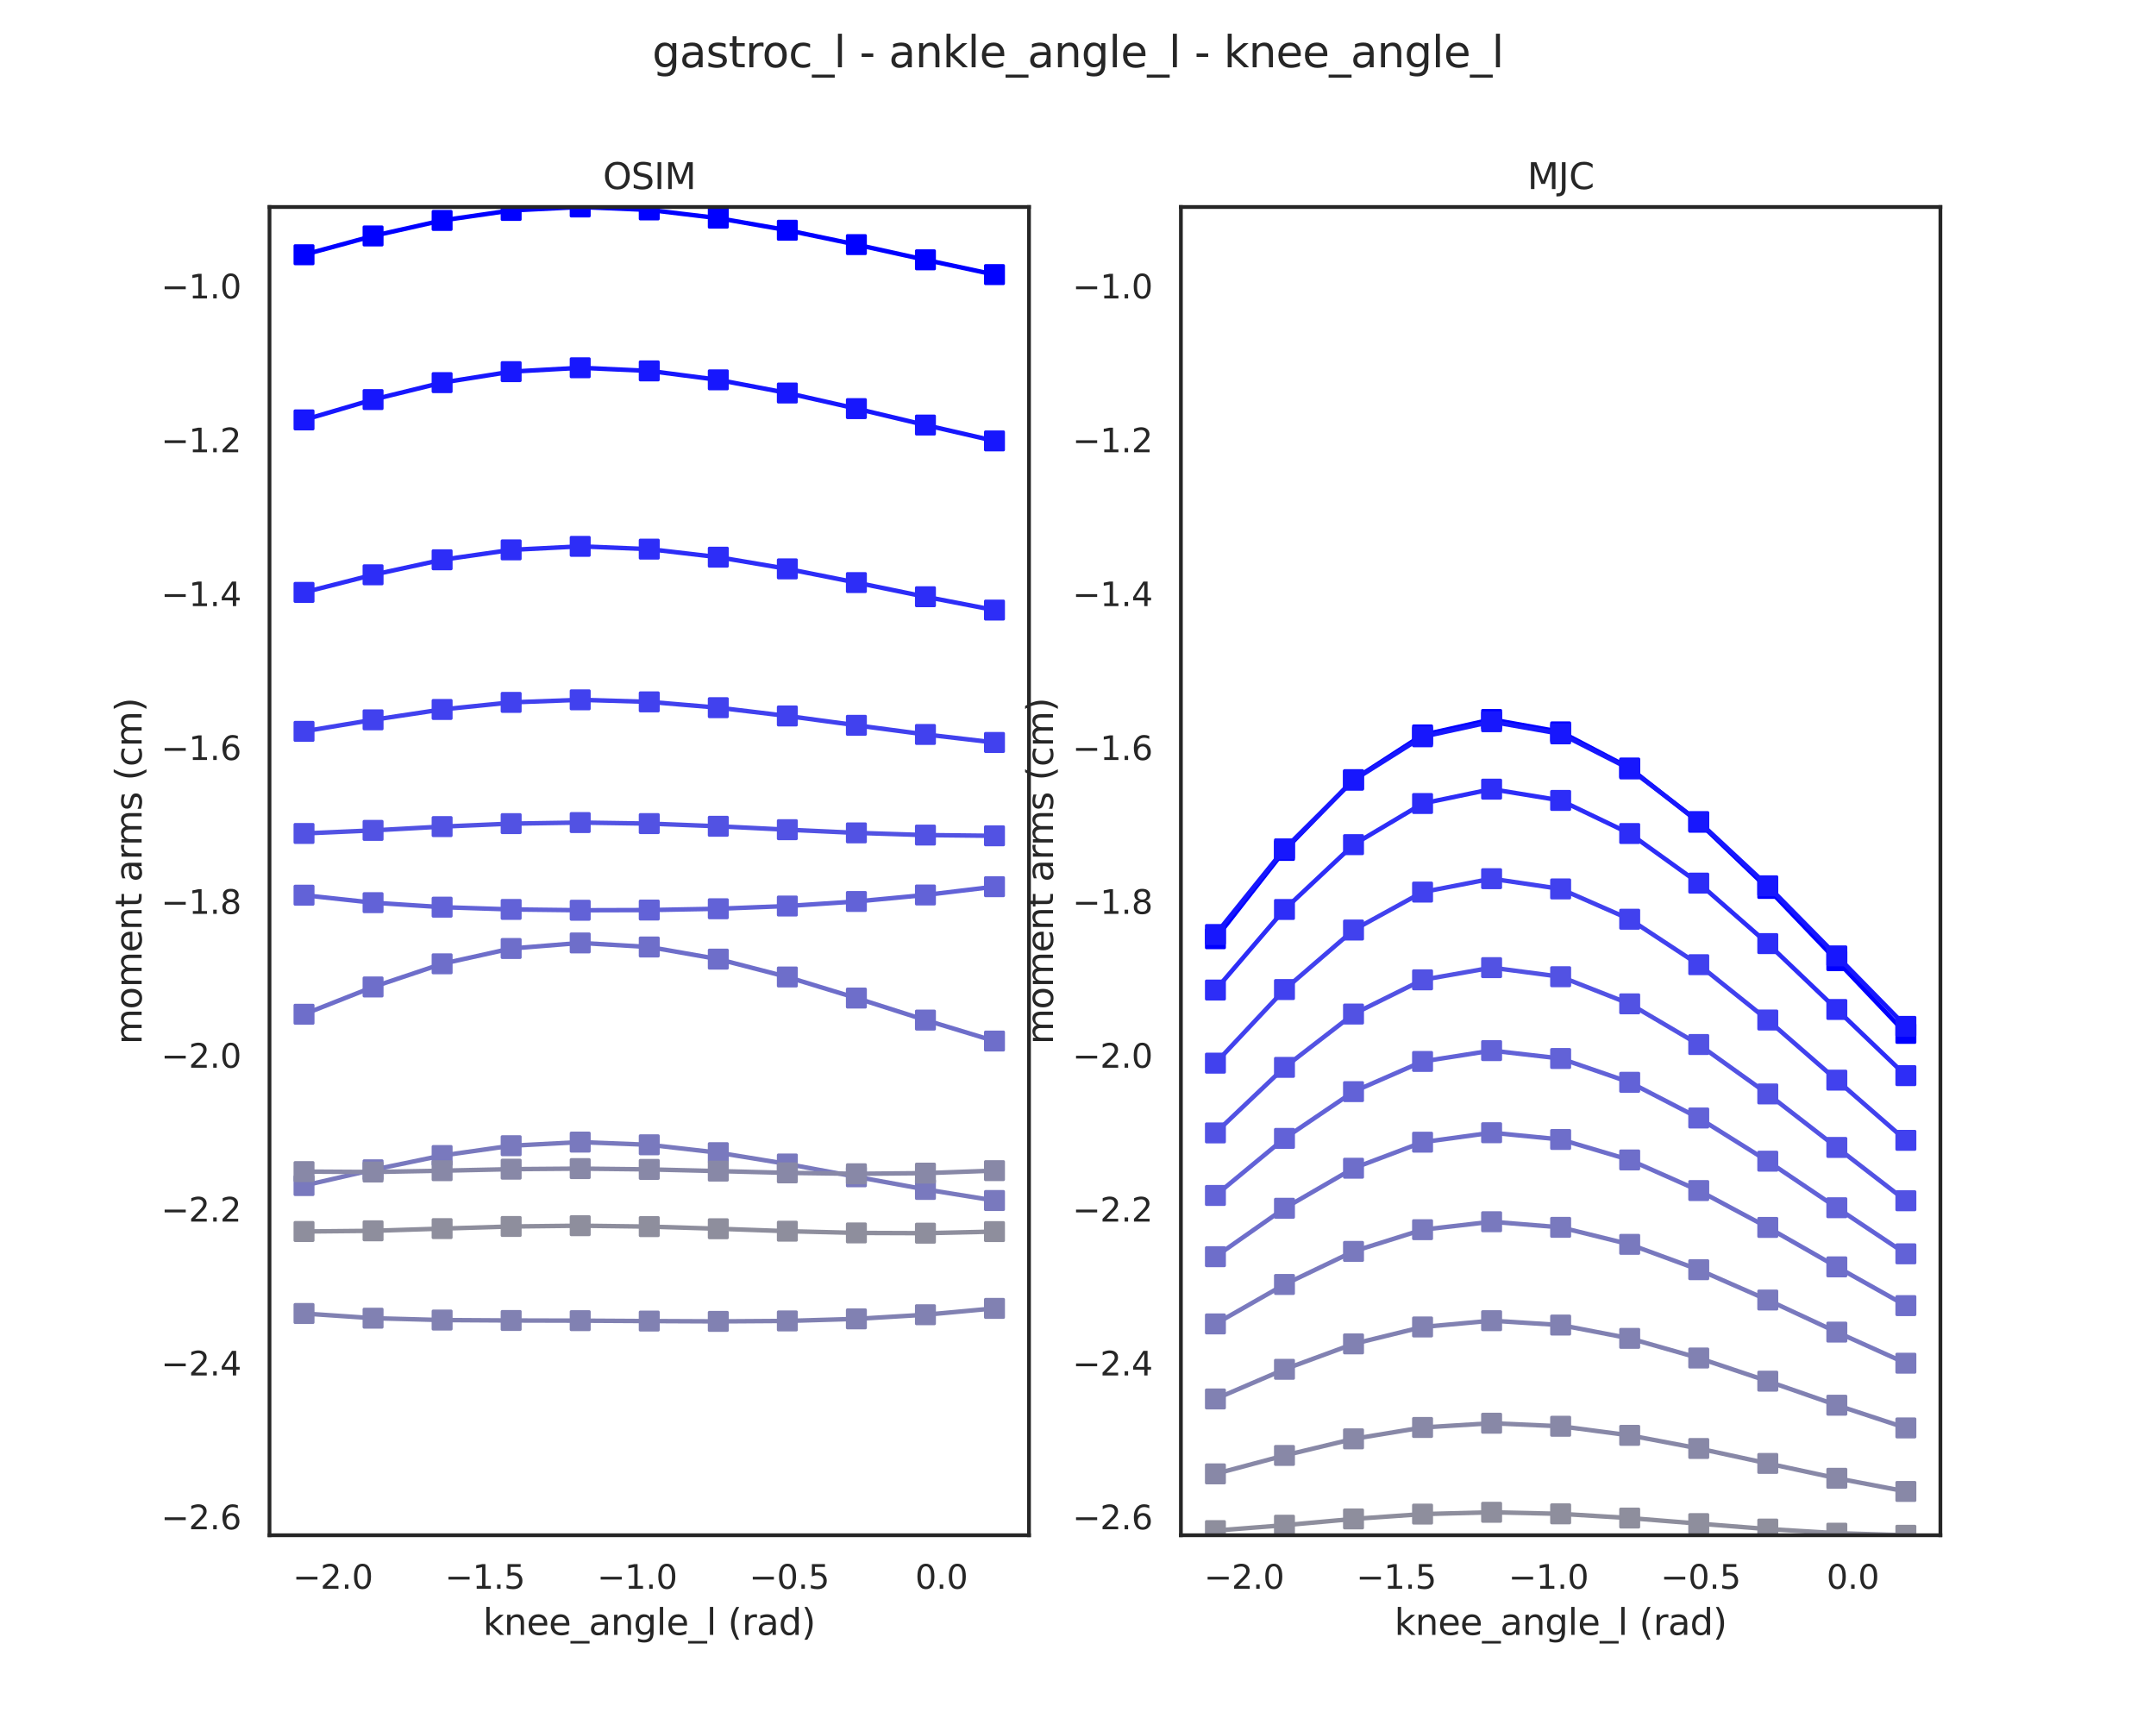 <?xml version="1.0" encoding="utf-8" standalone="no"?>
<!DOCTYPE svg PUBLIC "-//W3C//DTD SVG 1.1//EN"
  "http://www.w3.org/Graphics/SVG/1.1/DTD/svg11.dtd">
<svg xmlns:xlink="http://www.w3.org/1999/xlink" width="720pt" height="576pt" viewBox="0 0 720 576" xmlns="http://www.w3.org/2000/svg" version="1.1">
 <defs>
  <style type="text/css">*{stroke-linejoin: round; stroke-linecap: butt}</style>
 </defs>
 <g id="figure_1">
  <g id="patch_1">
   <path d="M 0 576 
L 720 576 
L 720 0 
L 0 0 
z
" style="fill: #ffffff"/>
  </g>
  <g id="axes_1">
   <g id="patch_2">
    <path d="M 90 512.64 
L 343.636 512.64 
L 343.636 69.12 
L 90 69.12 
z
" style="fill: #ffffff"/>
   </g>
   <g id="matplotlib.axis_1">
    <g id="xtick_1">
     <g id="text_1">
      <!-- −2.0 -->
      <g style="fill: #262626" transform="translate(97.767 530.498)scale(0.11 -0.11)">
       <defs>
        <path id="DejaVuSans-2212" d="M 678 2272 
L 4684 2272 
L 4684 1741 
L 678 1741 
L 678 2272 
z
" transform="scale(0.016)"/>
        <path id="DejaVuSans-32" d="M 1228 531 
L 3431 531 
L 3431 0 
L 469 0 
L 469 531 
Q 828 903 1448 1529 
Q 2069 2156 2228 2338 
Q 2531 2678 2651 2914 
Q 2772 3150 2772 3378 
Q 2772 3750 2511 3984 
Q 2250 4219 1831 4219 
Q 1534 4219 1204 4116 
Q 875 4013 500 3803 
L 500 4441 
Q 881 4594 1212 4672 
Q 1544 4750 1819 4750 
Q 2544 4750 2975 4387 
Q 3406 4025 3406 3419 
Q 3406 3131 3298 2873 
Q 3191 2616 2906 2266 
Q 2828 2175 2409 1742 
Q 1991 1309 1228 531 
z
" transform="scale(0.016)"/>
        <path id="DejaVuSans-2e" d="M 684 794 
L 1344 794 
L 1344 0 
L 684 0 
L 684 794 
z
" transform="scale(0.016)"/>
        <path id="DejaVuSans-30" d="M 2034 4250 
Q 1547 4250 1301 3770 
Q 1056 3291 1056 2328 
Q 1056 1369 1301 889 
Q 1547 409 2034 409 
Q 2525 409 2770 889 
Q 3016 1369 3016 2328 
Q 3016 3291 2770 3770 
Q 2525 4250 2034 4250 
z
M 2034 4750 
Q 2819 4750 3233 4129 
Q 3647 3509 3647 2328 
Q 3647 1150 3233 529 
Q 2819 -91 2034 -91 
Q 1250 -91 836 529 
Q 422 1150 422 2328 
Q 422 3509 836 4129 
Q 1250 4750 2034 4750 
z
" transform="scale(0.016)"/>
       </defs>
       <use xlink:href="#DejaVuSans-2212"/>
       <use xlink:href="#DejaVuSans-32" x="83.789"/>
       <use xlink:href="#DejaVuSans-2e" x="147.412"/>
       <use xlink:href="#DejaVuSans-30" x="179.199"/>
      </g>
     </g>
    </g>
    <g id="xtick_2">
     <g id="text_2">
      <!-- −1.5 -->
      <g style="fill: #262626" transform="translate(148.58 530.498)scale(0.11 -0.11)">
       <defs>
        <path id="DejaVuSans-31" d="M 794 531 
L 1825 531 
L 1825 4091 
L 703 3866 
L 703 4441 
L 1819 4666 
L 2450 4666 
L 2450 531 
L 3481 531 
L 3481 0 
L 794 0 
L 794 531 
z
" transform="scale(0.016)"/>
        <path id="DejaVuSans-35" d="M 691 4666 
L 3169 4666 
L 3169 4134 
L 1269 4134 
L 1269 2991 
Q 1406 3038 1543 3061 
Q 1681 3084 1819 3084 
Q 2600 3084 3056 2656 
Q 3513 2228 3513 1497 
Q 3513 744 3044 326 
Q 2575 -91 1722 -91 
Q 1428 -91 1123 -41 
Q 819 9 494 109 
L 494 744 
Q 775 591 1075 516 
Q 1375 441 1709 441 
Q 2250 441 2565 725 
Q 2881 1009 2881 1497 
Q 2881 1984 2565 2268 
Q 2250 2553 1709 2553 
Q 1456 2553 1204 2497 
Q 953 2441 691 2322 
L 691 4666 
z
" transform="scale(0.016)"/>
       </defs>
       <use xlink:href="#DejaVuSans-2212"/>
       <use xlink:href="#DejaVuSans-31" x="83.789"/>
       <use xlink:href="#DejaVuSans-2e" x="147.412"/>
       <use xlink:href="#DejaVuSans-35" x="179.199"/>
      </g>
     </g>
    </g>
    <g id="xtick_3">
     <g id="text_3">
      <!-- −1.0 -->
      <g style="fill: #262626" transform="translate(199.393 530.498)scale(0.11 -0.11)">
       <use xlink:href="#DejaVuSans-2212"/>
       <use xlink:href="#DejaVuSans-31" x="83.789"/>
       <use xlink:href="#DejaVuSans-2e" x="147.412"/>
       <use xlink:href="#DejaVuSans-30" x="179.199"/>
      </g>
     </g>
    </g>
    <g id="xtick_4">
     <g id="text_4">
      <!-- −0.5 -->
      <g style="fill: #262626" transform="translate(250.205 530.498)scale(0.11 -0.11)">
       <use xlink:href="#DejaVuSans-2212"/>
       <use xlink:href="#DejaVuSans-30" x="83.789"/>
       <use xlink:href="#DejaVuSans-2e" x="147.412"/>
       <use xlink:href="#DejaVuSans-35" x="179.199"/>
      </g>
     </g>
    </g>
    <g id="xtick_5">
     <g id="text_5">
      <!-- 0.0 -->
      <g style="fill: #262626" transform="translate(305.627 530.498)scale(0.11 -0.11)">
       <use xlink:href="#DejaVuSans-30"/>
       <use xlink:href="#DejaVuSans-2e" x="63.623"/>
       <use xlink:href="#DejaVuSans-30" x="95.41"/>
      </g>
     </g>
    </g>
    <g id="text_6">
     <!-- knee_angle_l (rad) -->
     <g style="fill: #262626" transform="translate(161.302 545.904)scale(0.12 -0.12)">
      <defs>
       <path id="DejaVuSans-6b" d="M 581 4863 
L 1159 4863 
L 1159 1991 
L 2875 3500 
L 3609 3500 
L 1753 1863 
L 3688 0 
L 2938 0 
L 1159 1709 
L 1159 0 
L 581 0 
L 581 4863 
z
" transform="scale(0.016)"/>
       <path id="DejaVuSans-6e" d="M 3513 2113 
L 3513 0 
L 2938 0 
L 2938 2094 
Q 2938 2591 2744 2837 
Q 2550 3084 2163 3084 
Q 1697 3084 1428 2787 
Q 1159 2491 1159 1978 
L 1159 0 
L 581 0 
L 581 3500 
L 1159 3500 
L 1159 2956 
Q 1366 3272 1645 3428 
Q 1925 3584 2291 3584 
Q 2894 3584 3203 3211 
Q 3513 2838 3513 2113 
z
" transform="scale(0.016)"/>
       <path id="DejaVuSans-65" d="M 3597 1894 
L 3597 1613 
L 953 1613 
Q 991 1019 1311 708 
Q 1631 397 2203 397 
Q 2534 397 2845 478 
Q 3156 559 3463 722 
L 3463 178 
Q 3153 47 2828 -22 
Q 2503 -91 2169 -91 
Q 1331 -91 842 396 
Q 353 884 353 1716 
Q 353 2575 817 3079 
Q 1281 3584 2069 3584 
Q 2775 3584 3186 3129 
Q 3597 2675 3597 1894 
z
M 3022 2063 
Q 3016 2534 2758 2815 
Q 2500 3097 2075 3097 
Q 1594 3097 1305 2825 
Q 1016 2553 972 2059 
L 3022 2063 
z
" transform="scale(0.016)"/>
       <path id="DejaVuSans-5f" d="M 3263 -1063 
L 3263 -1509 
L -63 -1509 
L -63 -1063 
L 3263 -1063 
z
" transform="scale(0.016)"/>
       <path id="DejaVuSans-61" d="M 2194 1759 
Q 1497 1759 1228 1600 
Q 959 1441 959 1056 
Q 959 750 1161 570 
Q 1363 391 1709 391 
Q 2188 391 2477 730 
Q 2766 1069 2766 1631 
L 2766 1759 
L 2194 1759 
z
M 3341 1997 
L 3341 0 
L 2766 0 
L 2766 531 
Q 2569 213 2275 61 
Q 1981 -91 1556 -91 
Q 1019 -91 701 211 
Q 384 513 384 1019 
Q 384 1609 779 1909 
Q 1175 2209 1959 2209 
L 2766 2209 
L 2766 2266 
Q 2766 2663 2505 2880 
Q 2244 3097 1772 3097 
Q 1472 3097 1187 3025 
Q 903 2953 641 2809 
L 641 3341 
Q 956 3463 1253 3523 
Q 1550 3584 1831 3584 
Q 2591 3584 2966 3190 
Q 3341 2797 3341 1997 
z
" transform="scale(0.016)"/>
       <path id="DejaVuSans-67" d="M 2906 1791 
Q 2906 2416 2648 2759 
Q 2391 3103 1925 3103 
Q 1463 3103 1205 2759 
Q 947 2416 947 1791 
Q 947 1169 1205 825 
Q 1463 481 1925 481 
Q 2391 481 2648 825 
Q 2906 1169 2906 1791 
z
M 3481 434 
Q 3481 -459 3084 -895 
Q 2688 -1331 1869 -1331 
Q 1566 -1331 1297 -1286 
Q 1028 -1241 775 -1147 
L 775 -588 
Q 1028 -725 1275 -790 
Q 1522 -856 1778 -856 
Q 2344 -856 2625 -561 
Q 2906 -266 2906 331 
L 2906 616 
Q 2728 306 2450 153 
Q 2172 0 1784 0 
Q 1141 0 747 490 
Q 353 981 353 1791 
Q 353 2603 747 3093 
Q 1141 3584 1784 3584 
Q 2172 3584 2450 3431 
Q 2728 3278 2906 2969 
L 2906 3500 
L 3481 3500 
L 3481 434 
z
" transform="scale(0.016)"/>
       <path id="DejaVuSans-6c" d="M 603 4863 
L 1178 4863 
L 1178 0 
L 603 0 
L 603 4863 
z
" transform="scale(0.016)"/>
       <path id="DejaVuSans-20" transform="scale(0.016)"/>
       <path id="DejaVuSans-28" d="M 1984 4856 
Q 1566 4138 1362 3434 
Q 1159 2731 1159 2009 
Q 1159 1288 1364 580 
Q 1569 -128 1984 -844 
L 1484 -844 
Q 1016 -109 783 600 
Q 550 1309 550 2009 
Q 550 2706 781 3412 
Q 1013 4119 1484 4856 
L 1984 4856 
z
" transform="scale(0.016)"/>
       <path id="DejaVuSans-72" d="M 2631 2963 
Q 2534 3019 2420 3045 
Q 2306 3072 2169 3072 
Q 1681 3072 1420 2755 
Q 1159 2438 1159 1844 
L 1159 0 
L 581 0 
L 581 3500 
L 1159 3500 
L 1159 2956 
Q 1341 3275 1631 3429 
Q 1922 3584 2338 3584 
Q 2397 3584 2469 3576 
Q 2541 3569 2628 3553 
L 2631 2963 
z
" transform="scale(0.016)"/>
       <path id="DejaVuSans-64" d="M 2906 2969 
L 2906 4863 
L 3481 4863 
L 3481 0 
L 2906 0 
L 2906 525 
Q 2725 213 2448 61 
Q 2172 -91 1784 -91 
Q 1150 -91 751 415 
Q 353 922 353 1747 
Q 353 2572 751 3078 
Q 1150 3584 1784 3584 
Q 2172 3584 2448 3432 
Q 2725 3281 2906 2969 
z
M 947 1747 
Q 947 1113 1208 752 
Q 1469 391 1925 391 
Q 2381 391 2643 752 
Q 2906 1113 2906 1747 
Q 2906 2381 2643 2742 
Q 2381 3103 1925 3103 
Q 1469 3103 1208 2742 
Q 947 2381 947 1747 
z
" transform="scale(0.016)"/>
       <path id="DejaVuSans-29" d="M 513 4856 
L 1013 4856 
Q 1481 4119 1714 3412 
Q 1947 2706 1947 2009 
Q 1947 1309 1714 600 
Q 1481 -109 1013 -844 
L 513 -844 
Q 928 -128 1133 580 
Q 1338 1288 1338 2009 
Q 1338 2731 1133 3434 
Q 928 4138 513 4856 
z
" transform="scale(0.016)"/>
      </defs>
      <use xlink:href="#DejaVuSans-6b"/>
      <use xlink:href="#DejaVuSans-6e" x="57.91"/>
      <use xlink:href="#DejaVuSans-65" x="121.289"/>
      <use xlink:href="#DejaVuSans-65" x="182.812"/>
      <use xlink:href="#DejaVuSans-5f" x="244.336"/>
      <use xlink:href="#DejaVuSans-61" x="294.336"/>
      <use xlink:href="#DejaVuSans-6e" x="355.615"/>
      <use xlink:href="#DejaVuSans-67" x="418.994"/>
      <use xlink:href="#DejaVuSans-6c" x="482.471"/>
      <use xlink:href="#DejaVuSans-65" x="510.254"/>
      <use xlink:href="#DejaVuSans-5f" x="571.777"/>
      <use xlink:href="#DejaVuSans-6c" x="621.777"/>
      <use xlink:href="#DejaVuSans-20" x="649.561"/>
      <use xlink:href="#DejaVuSans-28" x="681.348"/>
      <use xlink:href="#DejaVuSans-72" x="720.361"/>
      <use xlink:href="#DejaVuSans-61" x="761.475"/>
      <use xlink:href="#DejaVuSans-64" x="822.754"/>
      <use xlink:href="#DejaVuSans-29" x="886.23"/>
     </g>
    </g>
   </g>
   <g id="matplotlib.axis_2">
    <g id="ytick_1">
     <g id="text_7">
      <!-- −2.6 -->
      <g style="fill: #262626" transform="translate(53.789 510.651)scale(0.11 -0.11)">
       <defs>
        <path id="DejaVuSans-36" d="M 2113 2584 
Q 1688 2584 1439 2293 
Q 1191 2003 1191 1497 
Q 1191 994 1439 701 
Q 1688 409 2113 409 
Q 2538 409 2786 701 
Q 3034 994 3034 1497 
Q 3034 2003 2786 2293 
Q 2538 2584 2113 2584 
z
M 3366 4563 
L 3366 3988 
Q 3128 4100 2886 4159 
Q 2644 4219 2406 4219 
Q 1781 4219 1451 3797 
Q 1122 3375 1075 2522 
Q 1259 2794 1537 2939 
Q 1816 3084 2150 3084 
Q 2853 3084 3261 2657 
Q 3669 2231 3669 1497 
Q 3669 778 3244 343 
Q 2819 -91 2113 -91 
Q 1303 -91 875 529 
Q 447 1150 447 2328 
Q 447 3434 972 4092 
Q 1497 4750 2381 4750 
Q 2619 4750 2861 4703 
Q 3103 4656 3366 4563 
z
" transform="scale(0.016)"/>
       </defs>
       <use xlink:href="#DejaVuSans-2212"/>
       <use xlink:href="#DejaVuSans-32" x="83.789"/>
       <use xlink:href="#DejaVuSans-2e" x="147.412"/>
       <use xlink:href="#DejaVuSans-36" x="179.199"/>
      </g>
     </g>
    </g>
    <g id="ytick_2">
     <g id="text_8">
      <!-- −2.4 -->
      <g style="fill: #262626" transform="translate(53.789 459.275)scale(0.11 -0.11)">
       <defs>
        <path id="DejaVuSans-34" d="M 2419 4116 
L 825 1625 
L 2419 1625 
L 2419 4116 
z
M 2253 4666 
L 3047 4666 
L 3047 1625 
L 3713 1625 
L 3713 1100 
L 3047 1100 
L 3047 0 
L 2419 0 
L 2419 1100 
L 313 1100 
L 313 1709 
L 2253 4666 
z
" transform="scale(0.016)"/>
       </defs>
       <use xlink:href="#DejaVuSans-2212"/>
       <use xlink:href="#DejaVuSans-32" x="83.789"/>
       <use xlink:href="#DejaVuSans-2e" x="147.412"/>
       <use xlink:href="#DejaVuSans-34" x="179.199"/>
      </g>
     </g>
    </g>
    <g id="ytick_3">
     <g id="text_9">
      <!-- −2.2 -->
      <g style="fill: #262626" transform="translate(53.789 407.899)scale(0.11 -0.11)">
       <use xlink:href="#DejaVuSans-2212"/>
       <use xlink:href="#DejaVuSans-32" x="83.789"/>
       <use xlink:href="#DejaVuSans-2e" x="147.412"/>
       <use xlink:href="#DejaVuSans-32" x="179.199"/>
      </g>
     </g>
    </g>
    <g id="ytick_4">
     <g id="text_10">
      <!-- −2.0 -->
      <g style="fill: #262626" transform="translate(53.789 356.522)scale(0.11 -0.11)">
       <use xlink:href="#DejaVuSans-2212"/>
       <use xlink:href="#DejaVuSans-32" x="83.789"/>
       <use xlink:href="#DejaVuSans-2e" x="147.412"/>
       <use xlink:href="#DejaVuSans-30" x="179.199"/>
      </g>
     </g>
    </g>
    <g id="ytick_5">
     <g id="text_11">
      <!-- −1.8 -->
      <g style="fill: #262626" transform="translate(53.789 305.146)scale(0.11 -0.11)">
       <defs>
        <path id="DejaVuSans-38" d="M 2034 2216 
Q 1584 2216 1326 1975 
Q 1069 1734 1069 1313 
Q 1069 891 1326 650 
Q 1584 409 2034 409 
Q 2484 409 2743 651 
Q 3003 894 3003 1313 
Q 3003 1734 2745 1975 
Q 2488 2216 2034 2216 
z
M 1403 2484 
Q 997 2584 770 2862 
Q 544 3141 544 3541 
Q 544 4100 942 4425 
Q 1341 4750 2034 4750 
Q 2731 4750 3128 4425 
Q 3525 4100 3525 3541 
Q 3525 3141 3298 2862 
Q 3072 2584 2669 2484 
Q 3125 2378 3379 2068 
Q 3634 1759 3634 1313 
Q 3634 634 3220 271 
Q 2806 -91 2034 -91 
Q 1263 -91 848 271 
Q 434 634 434 1313 
Q 434 1759 690 2068 
Q 947 2378 1403 2484 
z
M 1172 3481 
Q 1172 3119 1398 2916 
Q 1625 2713 2034 2713 
Q 2441 2713 2670 2916 
Q 2900 3119 2900 3481 
Q 2900 3844 2670 4047 
Q 2441 4250 2034 4250 
Q 1625 4250 1398 4047 
Q 1172 3844 1172 3481 
z
" transform="scale(0.016)"/>
       </defs>
       <use xlink:href="#DejaVuSans-2212"/>
       <use xlink:href="#DejaVuSans-31" x="83.789"/>
       <use xlink:href="#DejaVuSans-2e" x="147.412"/>
       <use xlink:href="#DejaVuSans-38" x="179.199"/>
      </g>
     </g>
    </g>
    <g id="ytick_6">
     <g id="text_12">
      <!-- −1.6 -->
      <g style="fill: #262626" transform="translate(53.789 253.77)scale(0.11 -0.11)">
       <use xlink:href="#DejaVuSans-2212"/>
       <use xlink:href="#DejaVuSans-31" x="83.789"/>
       <use xlink:href="#DejaVuSans-2e" x="147.412"/>
       <use xlink:href="#DejaVuSans-36" x="179.199"/>
      </g>
     </g>
    </g>
    <g id="ytick_7">
     <g id="text_13">
      <!-- −1.4 -->
      <g style="fill: #262626" transform="translate(53.789 202.394)scale(0.11 -0.11)">
       <use xlink:href="#DejaVuSans-2212"/>
       <use xlink:href="#DejaVuSans-31" x="83.789"/>
       <use xlink:href="#DejaVuSans-2e" x="147.412"/>
       <use xlink:href="#DejaVuSans-34" x="179.199"/>
      </g>
     </g>
    </g>
    <g id="ytick_8">
     <g id="text_14">
      <!-- −1.2 -->
      <g style="fill: #262626" transform="translate(53.789 151.017)scale(0.11 -0.11)">
       <use xlink:href="#DejaVuSans-2212"/>
       <use xlink:href="#DejaVuSans-31" x="83.789"/>
       <use xlink:href="#DejaVuSans-2e" x="147.412"/>
       <use xlink:href="#DejaVuSans-32" x="179.199"/>
      </g>
     </g>
    </g>
    <g id="ytick_9">
     <g id="text_15">
      <!-- −1.0 -->
      <g style="fill: #262626" transform="translate(53.789 99.641)scale(0.11 -0.11)">
       <use xlink:href="#DejaVuSans-2212"/>
       <use xlink:href="#DejaVuSans-31" x="83.789"/>
       <use xlink:href="#DejaVuSans-2e" x="147.412"/>
       <use xlink:href="#DejaVuSans-30" x="179.199"/>
      </g>
     </g>
    </g>
    <g id="text_16">
     <!-- moment arms (cm) -->
     <g style="fill: #262626" transform="translate(47.293 348.734)rotate(-90)scale(0.12 -0.12)">
      <defs>
       <path id="DejaVuSans-6d" d="M 3328 2828 
Q 3544 3216 3844 3400 
Q 4144 3584 4550 3584 
Q 5097 3584 5394 3201 
Q 5691 2819 5691 2113 
L 5691 0 
L 5113 0 
L 5113 2094 
Q 5113 2597 4934 2840 
Q 4756 3084 4391 3084 
Q 3944 3084 3684 2787 
Q 3425 2491 3425 1978 
L 3425 0 
L 2847 0 
L 2847 2094 
Q 2847 2600 2669 2842 
Q 2491 3084 2119 3084 
Q 1678 3084 1418 2786 
Q 1159 2488 1159 1978 
L 1159 0 
L 581 0 
L 581 3500 
L 1159 3500 
L 1159 2956 
Q 1356 3278 1631 3431 
Q 1906 3584 2284 3584 
Q 2666 3584 2933 3390 
Q 3200 3197 3328 2828 
z
" transform="scale(0.016)"/>
       <path id="DejaVuSans-6f" d="M 1959 3097 
Q 1497 3097 1228 2736 
Q 959 2375 959 1747 
Q 959 1119 1226 758 
Q 1494 397 1959 397 
Q 2419 397 2687 759 
Q 2956 1122 2956 1747 
Q 2956 2369 2687 2733 
Q 2419 3097 1959 3097 
z
M 1959 3584 
Q 2709 3584 3137 3096 
Q 3566 2609 3566 1747 
Q 3566 888 3137 398 
Q 2709 -91 1959 -91 
Q 1206 -91 779 398 
Q 353 888 353 1747 
Q 353 2609 779 3096 
Q 1206 3584 1959 3584 
z
" transform="scale(0.016)"/>
       <path id="DejaVuSans-74" d="M 1172 4494 
L 1172 3500 
L 2356 3500 
L 2356 3053 
L 1172 3053 
L 1172 1153 
Q 1172 725 1289 603 
Q 1406 481 1766 481 
L 2356 481 
L 2356 0 
L 1766 0 
Q 1100 0 847 248 
Q 594 497 594 1153 
L 594 3053 
L 172 3053 
L 172 3500 
L 594 3500 
L 594 4494 
L 1172 4494 
z
" transform="scale(0.016)"/>
       <path id="DejaVuSans-73" d="M 2834 3397 
L 2834 2853 
Q 2591 2978 2328 3040 
Q 2066 3103 1784 3103 
Q 1356 3103 1142 2972 
Q 928 2841 928 2578 
Q 928 2378 1081 2264 
Q 1234 2150 1697 2047 
L 1894 2003 
Q 2506 1872 2764 1633 
Q 3022 1394 3022 966 
Q 3022 478 2636 193 
Q 2250 -91 1575 -91 
Q 1294 -91 989 -36 
Q 684 19 347 128 
L 347 722 
Q 666 556 975 473 
Q 1284 391 1588 391 
Q 1994 391 2212 530 
Q 2431 669 2431 922 
Q 2431 1156 2273 1281 
Q 2116 1406 1581 1522 
L 1381 1569 
Q 847 1681 609 1914 
Q 372 2147 372 2553 
Q 372 3047 722 3315 
Q 1072 3584 1716 3584 
Q 2034 3584 2315 3537 
Q 2597 3491 2834 3397 
z
" transform="scale(0.016)"/>
       <path id="DejaVuSans-63" d="M 3122 3366 
L 3122 2828 
Q 2878 2963 2633 3030 
Q 2388 3097 2138 3097 
Q 1578 3097 1268 2742 
Q 959 2388 959 1747 
Q 959 1106 1268 751 
Q 1578 397 2138 397 
Q 2388 397 2633 464 
Q 2878 531 3122 666 
L 3122 134 
Q 2881 22 2623 -34 
Q 2366 -91 2075 -91 
Q 1284 -91 818 406 
Q 353 903 353 1747 
Q 353 2603 823 3093 
Q 1294 3584 2113 3584 
Q 2378 3584 2631 3529 
Q 2884 3475 3122 3366 
z
" transform="scale(0.016)"/>
      </defs>
      <use xlink:href="#DejaVuSans-6d"/>
      <use xlink:href="#DejaVuSans-6f" x="97.412"/>
      <use xlink:href="#DejaVuSans-6d" x="158.594"/>
      <use xlink:href="#DejaVuSans-65" x="256.006"/>
      <use xlink:href="#DejaVuSans-6e" x="317.529"/>
      <use xlink:href="#DejaVuSans-74" x="380.908"/>
      <use xlink:href="#DejaVuSans-20" x="420.117"/>
      <use xlink:href="#DejaVuSans-61" x="451.904"/>
      <use xlink:href="#DejaVuSans-72" x="513.184"/>
      <use xlink:href="#DejaVuSans-6d" x="552.547"/>
      <use xlink:href="#DejaVuSans-73" x="649.959"/>
      <use xlink:href="#DejaVuSans-20" x="702.059"/>
      <use xlink:href="#DejaVuSans-28" x="733.846"/>
      <use xlink:href="#DejaVuSans-63" x="772.859"/>
      <use xlink:href="#DejaVuSans-6d" x="827.84"/>
      <use xlink:href="#DejaVuSans-29" x="925.252"/>
     </g>
    </g>
   </g>
   <g id="line2d_1">
    <path d="M 101.529 85.061 
L 124.587 78.79 
L 147.645 73.607 
L 170.702 70.27 
L 193.76 69.12 
L 216.818 70.092 
L 239.876 72.84 
L 262.934 76.876 
L 285.992 81.678 
L 309.05 86.757 
L 332.107 91.693 
" clip-path="url(#p6ab526dfa6)" style="fill: none; stroke: #0000ff; stroke-width: 1.5; stroke-linecap: round"/>
    <defs>
     <path id="m0754139710" d="M -3 3 
L 3 3 
L 3 -3 
L -3 -3 
z
" style="stroke: #0000ff; stroke-linejoin: miter"/>
    </defs>
    <g clip-path="url(#p6ab526dfa6)">
     <use xlink:href="#m0754139710" x="101.529" y="85.061" style="fill: #0000ff; stroke: #0000ff; stroke-linejoin: miter"/>
     <use xlink:href="#m0754139710" x="124.587" y="78.79" style="fill: #0000ff; stroke: #0000ff; stroke-linejoin: miter"/>
     <use xlink:href="#m0754139710" x="147.645" y="73.607" style="fill: #0000ff; stroke: #0000ff; stroke-linejoin: miter"/>
     <use xlink:href="#m0754139710" x="170.702" y="70.27" style="fill: #0000ff; stroke: #0000ff; stroke-linejoin: miter"/>
     <use xlink:href="#m0754139710" x="193.76" y="69.12" style="fill: #0000ff; stroke: #0000ff; stroke-linejoin: miter"/>
     <use xlink:href="#m0754139710" x="216.818" y="70.092" style="fill: #0000ff; stroke: #0000ff; stroke-linejoin: miter"/>
     <use xlink:href="#m0754139710" x="239.876" y="72.84" style="fill: #0000ff; stroke: #0000ff; stroke-linejoin: miter"/>
     <use xlink:href="#m0754139710" x="262.934" y="76.876" style="fill: #0000ff; stroke: #0000ff; stroke-linejoin: miter"/>
     <use xlink:href="#m0754139710" x="285.992" y="81.678" style="fill: #0000ff; stroke: #0000ff; stroke-linejoin: miter"/>
     <use xlink:href="#m0754139710" x="309.05" y="86.757" style="fill: #0000ff; stroke: #0000ff; stroke-linejoin: miter"/>
     <use xlink:href="#m0754139710" x="332.107" y="91.693" style="fill: #0000ff; stroke: #0000ff; stroke-linejoin: miter"/>
    </g>
   </g>
   <g id="line2d_2">
    <path d="M 101.529 140.209 
L 124.587 133.424 
L 147.645 127.766 
L 170.702 124.095 
L 193.76 122.808 
L 216.818 123.85 
L 239.876 126.839 
L 262.934 131.231 
L 285.992 136.443 
L 309.05 141.93 
L 332.107 147.227 
" clip-path="url(#p6ab526dfa6)" style="fill: none; stroke: #1717fd; stroke-width: 1.5; stroke-linecap: round"/>
    <defs>
     <path id="m194469f37e" d="M -3 3 
L 3 3 
L 3 -3 
L -3 -3 
z
" style="stroke: #1717fd; stroke-linejoin: miter"/>
    </defs>
    <g clip-path="url(#p6ab526dfa6)">
     <use xlink:href="#m194469f37e" x="101.529" y="140.209" style="fill: #1717fd; stroke: #1717fd; stroke-linejoin: miter"/>
     <use xlink:href="#m194469f37e" x="124.587" y="133.424" style="fill: #1717fd; stroke: #1717fd; stroke-linejoin: miter"/>
     <use xlink:href="#m194469f37e" x="147.645" y="127.766" style="fill: #1717fd; stroke: #1717fd; stroke-linejoin: miter"/>
     <use xlink:href="#m194469f37e" x="170.702" y="124.095" style="fill: #1717fd; stroke: #1717fd; stroke-linejoin: miter"/>
     <use xlink:href="#m194469f37e" x="193.76" y="122.808" style="fill: #1717fd; stroke: #1717fd; stroke-linejoin: miter"/>
     <use xlink:href="#m194469f37e" x="216.818" y="123.85" style="fill: #1717fd; stroke: #1717fd; stroke-linejoin: miter"/>
     <use xlink:href="#m194469f37e" x="239.876" y="126.839" style="fill: #1717fd; stroke: #1717fd; stroke-linejoin: miter"/>
     <use xlink:href="#m194469f37e" x="262.934" y="131.231" style="fill: #1717fd; stroke: #1717fd; stroke-linejoin: miter"/>
     <use xlink:href="#m194469f37e" x="285.992" y="136.443" style="fill: #1717fd; stroke: #1717fd; stroke-linejoin: miter"/>
     <use xlink:href="#m194469f37e" x="309.05" y="141.93" style="fill: #1717fd; stroke: #1717fd; stroke-linejoin: miter"/>
     <use xlink:href="#m194469f37e" x="332.107" y="147.227" style="fill: #1717fd; stroke: #1717fd; stroke-linejoin: miter"/>
    </g>
   </g>
   <g id="line2d_3">
    <path d="M 101.529 197.806 
L 124.587 191.932 
L 147.645 186.919 
L 170.702 183.612 
L 193.76 182.435 
L 216.818 183.364 
L 239.876 186.046 
L 262.934 189.957 
L 285.992 194.534 
L 309.05 199.26 
L 332.107 203.714 
" clip-path="url(#p6ab526dfa6)" style="fill: none; stroke: #2d2df7; stroke-width: 1.5; stroke-linecap: round"/>
    <defs>
     <path id="m8d0066ea58" d="M -3 3 
L 3 3 
L 3 -3 
L -3 -3 
z
" style="stroke: #2d2df7; stroke-linejoin: miter"/>
    </defs>
    <g clip-path="url(#p6ab526dfa6)">
     <use xlink:href="#m8d0066ea58" x="101.529" y="197.806" style="fill: #2d2df7; stroke: #2d2df7; stroke-linejoin: miter"/>
     <use xlink:href="#m8d0066ea58" x="124.587" y="191.932" style="fill: #2d2df7; stroke: #2d2df7; stroke-linejoin: miter"/>
     <use xlink:href="#m8d0066ea58" x="147.645" y="186.919" style="fill: #2d2df7; stroke: #2d2df7; stroke-linejoin: miter"/>
     <use xlink:href="#m8d0066ea58" x="170.702" y="183.612" style="fill: #2d2df7; stroke: #2d2df7; stroke-linejoin: miter"/>
     <use xlink:href="#m8d0066ea58" x="193.76" y="182.435" style="fill: #2d2df7; stroke: #2d2df7; stroke-linejoin: miter"/>
     <use xlink:href="#m8d0066ea58" x="216.818" y="183.364" style="fill: #2d2df7; stroke: #2d2df7; stroke-linejoin: miter"/>
     <use xlink:href="#m8d0066ea58" x="239.876" y="186.046" style="fill: #2d2df7; stroke: #2d2df7; stroke-linejoin: miter"/>
     <use xlink:href="#m8d0066ea58" x="262.934" y="189.957" style="fill: #2d2df7; stroke: #2d2df7; stroke-linejoin: miter"/>
     <use xlink:href="#m8d0066ea58" x="285.992" y="194.534" style="fill: #2d2df7; stroke: #2d2df7; stroke-linejoin: miter"/>
     <use xlink:href="#m8d0066ea58" x="309.05" y="199.26" style="fill: #2d2df7; stroke: #2d2df7; stroke-linejoin: miter"/>
     <use xlink:href="#m8d0066ea58" x="332.107" y="203.714" style="fill: #2d2df7; stroke: #2d2df7; stroke-linejoin: miter"/>
    </g>
   </g>
   <g id="line2d_4">
    <path d="M 101.529 244.205 
L 124.587 240.36 
L 147.645 236.896 
L 170.702 234.533 
L 193.76 233.682 
L 216.818 234.365 
L 239.876 236.306 
L 262.934 239.069 
L 285.992 242.186 
L 309.05 245.24 
L 332.107 247.922 
" clip-path="url(#p6ab526dfa6)" style="fill: none; stroke: #4141ee; stroke-width: 1.5; stroke-linecap: round"/>
    <defs>
     <path id="m78b32b1c1c" d="M -3 3 
L 3 3 
L 3 -3 
L -3 -3 
z
" style="stroke: #4141ee; stroke-linejoin: miter"/>
    </defs>
    <g clip-path="url(#p6ab526dfa6)">
     <use xlink:href="#m78b32b1c1c" x="101.529" y="244.205" style="fill: #4141ee; stroke: #4141ee; stroke-linejoin: miter"/>
     <use xlink:href="#m78b32b1c1c" x="124.587" y="240.36" style="fill: #4141ee; stroke: #4141ee; stroke-linejoin: miter"/>
     <use xlink:href="#m78b32b1c1c" x="147.645" y="236.896" style="fill: #4141ee; stroke: #4141ee; stroke-linejoin: miter"/>
     <use xlink:href="#m78b32b1c1c" x="170.702" y="234.533" style="fill: #4141ee; stroke: #4141ee; stroke-linejoin: miter"/>
     <use xlink:href="#m78b32b1c1c" x="193.76" y="233.682" style="fill: #4141ee; stroke: #4141ee; stroke-linejoin: miter"/>
     <use xlink:href="#m78b32b1c1c" x="216.818" y="234.365" style="fill: #4141ee; stroke: #4141ee; stroke-linejoin: miter"/>
     <use xlink:href="#m78b32b1c1c" x="239.876" y="236.306" style="fill: #4141ee; stroke: #4141ee; stroke-linejoin: miter"/>
     <use xlink:href="#m78b32b1c1c" x="262.934" y="239.069" style="fill: #4141ee; stroke: #4141ee; stroke-linejoin: miter"/>
     <use xlink:href="#m78b32b1c1c" x="285.992" y="242.186" style="fill: #4141ee; stroke: #4141ee; stroke-linejoin: miter"/>
     <use xlink:href="#m78b32b1c1c" x="309.05" y="245.24" style="fill: #4141ee; stroke: #4141ee; stroke-linejoin: miter"/>
     <use xlink:href="#m78b32b1c1c" x="332.107" y="247.922" style="fill: #4141ee; stroke: #4141ee; stroke-linejoin: miter"/>
    </g>
   </g>
   <g id="line2d_5">
    <path d="M 101.529 278.301 
L 124.587 277.279 
L 147.645 276.013 
L 170.702 275.021 
L 193.76 274.662 
L 216.818 275.011 
L 239.876 275.904 
L 262.934 277.043 
L 285.992 278.108 
L 309.05 278.84 
L 332.107 279.091 
" clip-path="url(#p6ab526dfa6)" style="fill: none; stroke: #5252e3; stroke-width: 1.5; stroke-linecap: round"/>
    <defs>
     <path id="m19bdd7c11b" d="M -3 3 
L 3 3 
L 3 -3 
L -3 -3 
z
" style="stroke: #5252e3; stroke-linejoin: miter"/>
    </defs>
    <g clip-path="url(#p6ab526dfa6)">
     <use xlink:href="#m19bdd7c11b" x="101.529" y="278.301" style="fill: #5252e3; stroke: #5252e3; stroke-linejoin: miter"/>
     <use xlink:href="#m19bdd7c11b" x="124.587" y="277.279" style="fill: #5252e3; stroke: #5252e3; stroke-linejoin: miter"/>
     <use xlink:href="#m19bdd7c11b" x="147.645" y="276.013" style="fill: #5252e3; stroke: #5252e3; stroke-linejoin: miter"/>
     <use xlink:href="#m19bdd7c11b" x="170.702" y="275.021" style="fill: #5252e3; stroke: #5252e3; stroke-linejoin: miter"/>
     <use xlink:href="#m19bdd7c11b" x="193.76" y="274.662" style="fill: #5252e3; stroke: #5252e3; stroke-linejoin: miter"/>
     <use xlink:href="#m19bdd7c11b" x="216.818" y="275.011" style="fill: #5252e3; stroke: #5252e3; stroke-linejoin: miter"/>
     <use xlink:href="#m19bdd7c11b" x="239.876" y="275.904" style="fill: #5252e3; stroke: #5252e3; stroke-linejoin: miter"/>
     <use xlink:href="#m19bdd7c11b" x="262.934" y="277.043" style="fill: #5252e3; stroke: #5252e3; stroke-linejoin: miter"/>
     <use xlink:href="#m19bdd7c11b" x="285.992" y="278.108" style="fill: #5252e3; stroke: #5252e3; stroke-linejoin: miter"/>
     <use xlink:href="#m19bdd7c11b" x="309.05" y="278.84" style="fill: #5252e3; stroke: #5252e3; stroke-linejoin: miter"/>
     <use xlink:href="#m19bdd7c11b" x="332.107" y="279.091" style="fill: #5252e3; stroke: #5252e3; stroke-linejoin: miter"/>
    </g>
   </g>
   <g id="line2d_6">
    <path d="M 101.529 298.92 
L 124.587 301.414 
L 147.645 302.914 
L 170.702 303.667 
L 193.76 303.943 
L 216.818 303.877 
L 239.876 303.444 
L 262.934 302.53 
L 285.992 301.014 
L 309.05 298.843 
L 332.107 296.079 
" clip-path="url(#p6ab526dfa6)" style="fill: none; stroke: #6262d7; stroke-width: 1.5; stroke-linecap: round"/>
    <defs>
     <path id="m310bf40d64" d="M -3 3 
L 3 3 
L 3 -3 
L -3 -3 
z
" style="stroke: #6262d7; stroke-linejoin: miter"/>
    </defs>
    <g clip-path="url(#p6ab526dfa6)">
     <use xlink:href="#m310bf40d64" x="101.529" y="298.92" style="fill: #6262d7; stroke: #6262d7; stroke-linejoin: miter"/>
     <use xlink:href="#m310bf40d64" x="124.587" y="301.414" style="fill: #6262d7; stroke: #6262d7; stroke-linejoin: miter"/>
     <use xlink:href="#m310bf40d64" x="147.645" y="302.914" style="fill: #6262d7; stroke: #6262d7; stroke-linejoin: miter"/>
     <use xlink:href="#m310bf40d64" x="170.702" y="303.667" style="fill: #6262d7; stroke: #6262d7; stroke-linejoin: miter"/>
     <use xlink:href="#m310bf40d64" x="193.76" y="303.943" style="fill: #6262d7; stroke: #6262d7; stroke-linejoin: miter"/>
     <use xlink:href="#m310bf40d64" x="216.818" y="303.877" style="fill: #6262d7; stroke: #6262d7; stroke-linejoin: miter"/>
     <use xlink:href="#m310bf40d64" x="239.876" y="303.444" style="fill: #6262d7; stroke: #6262d7; stroke-linejoin: miter"/>
     <use xlink:href="#m310bf40d64" x="262.934" y="302.53" style="fill: #6262d7; stroke: #6262d7; stroke-linejoin: miter"/>
     <use xlink:href="#m310bf40d64" x="285.992" y="301.014" style="fill: #6262d7; stroke: #6262d7; stroke-linejoin: miter"/>
     <use xlink:href="#m310bf40d64" x="309.05" y="298.843" style="fill: #6262d7; stroke: #6262d7; stroke-linejoin: miter"/>
     <use xlink:href="#m310bf40d64" x="332.107" y="296.079" style="fill: #6262d7; stroke: #6262d7; stroke-linejoin: miter"/>
    </g>
   </g>
   <g id="line2d_7">
    <path d="M 101.529 338.667 
L 124.587 329.561 
L 147.645 321.828 
L 170.702 316.719 
L 193.76 314.86 
L 216.818 316.215 
L 239.876 320.261 
L 262.934 326.225 
L 285.992 333.269 
L 309.05 340.616 
L 332.107 347.619 
" clip-path="url(#p6ab526dfa6)" style="fill: none; stroke: #6e6eca; stroke-width: 1.5; stroke-linecap: round"/>
    <defs>
     <path id="mcad94b92a4" d="M -3 3 
L 3 3 
L 3 -3 
L -3 -3 
z
" style="stroke: #6e6eca; stroke-linejoin: miter"/>
    </defs>
    <g clip-path="url(#p6ab526dfa6)">
     <use xlink:href="#mcad94b92a4" x="101.529" y="338.667" style="fill: #6e6eca; stroke: #6e6eca; stroke-linejoin: miter"/>
     <use xlink:href="#mcad94b92a4" x="124.587" y="329.561" style="fill: #6e6eca; stroke: #6e6eca; stroke-linejoin: miter"/>
     <use xlink:href="#mcad94b92a4" x="147.645" y="321.828" style="fill: #6e6eca; stroke: #6e6eca; stroke-linejoin: miter"/>
     <use xlink:href="#mcad94b92a4" x="170.702" y="316.719" style="fill: #6e6eca; stroke: #6e6eca; stroke-linejoin: miter"/>
     <use xlink:href="#mcad94b92a4" x="193.76" y="314.86" style="fill: #6e6eca; stroke: #6e6eca; stroke-linejoin: miter"/>
     <use xlink:href="#mcad94b92a4" x="216.818" y="316.215" style="fill: #6e6eca; stroke: #6e6eca; stroke-linejoin: miter"/>
     <use xlink:href="#mcad94b92a4" x="239.876" y="320.261" style="fill: #6e6eca; stroke: #6e6eca; stroke-linejoin: miter"/>
     <use xlink:href="#mcad94b92a4" x="262.934" y="326.225" style="fill: #6e6eca; stroke: #6e6eca; stroke-linejoin: miter"/>
     <use xlink:href="#mcad94b92a4" x="285.992" y="333.269" style="fill: #6e6eca; stroke: #6e6eca; stroke-linejoin: miter"/>
     <use xlink:href="#mcad94b92a4" x="309.05" y="340.616" style="fill: #6e6eca; stroke: #6e6eca; stroke-linejoin: miter"/>
     <use xlink:href="#mcad94b92a4" x="332.107" y="347.619" style="fill: #6e6eca; stroke: #6e6eca; stroke-linejoin: miter"/>
    </g>
   </g>
   <g id="line2d_8">
    <path d="M 101.529 395.877 
L 124.587 390.608 
L 147.645 385.844 
L 170.702 382.574 
L 193.76 381.365 
L 216.818 382.261 
L 239.876 384.893 
L 262.934 388.67 
L 285.992 392.95 
L 309.05 397.161 
L 332.107 400.871 
" clip-path="url(#p6ab526dfa6)" style="fill: none; stroke: #7979be; stroke-width: 1.5; stroke-linecap: round"/>
    <defs>
     <path id="m5abf116448" d="M -3 3 
L 3 3 
L 3 -3 
L -3 -3 
z
" style="stroke: #7979be; stroke-linejoin: miter"/>
    </defs>
    <g clip-path="url(#p6ab526dfa6)">
     <use xlink:href="#m5abf116448" x="101.529" y="395.877" style="fill: #7979be; stroke: #7979be; stroke-linejoin: miter"/>
     <use xlink:href="#m5abf116448" x="124.587" y="390.608" style="fill: #7979be; stroke: #7979be; stroke-linejoin: miter"/>
     <use xlink:href="#m5abf116448" x="147.645" y="385.844" style="fill: #7979be; stroke: #7979be; stroke-linejoin: miter"/>
     <use xlink:href="#m5abf116448" x="170.702" y="382.574" style="fill: #7979be; stroke: #7979be; stroke-linejoin: miter"/>
     <use xlink:href="#m5abf116448" x="193.76" y="381.365" style="fill: #7979be; stroke: #7979be; stroke-linejoin: miter"/>
     <use xlink:href="#m5abf116448" x="216.818" y="382.261" style="fill: #7979be; stroke: #7979be; stroke-linejoin: miter"/>
     <use xlink:href="#m5abf116448" x="239.876" y="384.893" style="fill: #7979be; stroke: #7979be; stroke-linejoin: miter"/>
     <use xlink:href="#m5abf116448" x="262.934" y="388.67" style="fill: #7979be; stroke: #7979be; stroke-linejoin: miter"/>
     <use xlink:href="#m5abf116448" x="285.992" y="392.95" style="fill: #7979be; stroke: #7979be; stroke-linejoin: miter"/>
     <use xlink:href="#m5abf116448" x="309.05" y="397.161" style="fill: #7979be; stroke: #7979be; stroke-linejoin: miter"/>
     <use xlink:href="#m5abf116448" x="332.107" y="400.871" style="fill: #7979be; stroke: #7979be; stroke-linejoin: miter"/>
    </g>
   </g>
   <g id="line2d_9">
    <path d="M 101.529 438.596 
L 124.587 440.158 
L 147.645 440.783 
L 170.702 440.925 
L 193.76 440.986 
L 216.818 441.121 
L 239.876 441.23 
L 262.934 441.074 
L 285.992 440.39 
L 309.05 439.004 
L 332.107 436.888 
" clip-path="url(#p6ab526dfa6)" style="fill: none; stroke: #8181b2; stroke-width: 1.5; stroke-linecap: round"/>
    <defs>
     <path id="m5f8180be21" d="M -3 3 
L 3 3 
L 3 -3 
L -3 -3 
z
" style="stroke: #8181b2; stroke-linejoin: miter"/>
    </defs>
    <g clip-path="url(#p6ab526dfa6)">
     <use xlink:href="#m5f8180be21" x="101.529" y="438.596" style="fill: #8181b2; stroke: #8181b2; stroke-linejoin: miter"/>
     <use xlink:href="#m5f8180be21" x="124.587" y="440.158" style="fill: #8181b2; stroke: #8181b2; stroke-linejoin: miter"/>
     <use xlink:href="#m5f8180be21" x="147.645" y="440.783" style="fill: #8181b2; stroke: #8181b2; stroke-linejoin: miter"/>
     <use xlink:href="#m5f8180be21" x="170.702" y="440.925" style="fill: #8181b2; stroke: #8181b2; stroke-linejoin: miter"/>
     <use xlink:href="#m5f8180be21" x="193.76" y="440.986" style="fill: #8181b2; stroke: #8181b2; stroke-linejoin: miter"/>
     <use xlink:href="#m5f8180be21" x="216.818" y="441.121" style="fill: #8181b2; stroke: #8181b2; stroke-linejoin: miter"/>
     <use xlink:href="#m5f8180be21" x="239.876" y="441.23" style="fill: #8181b2; stroke: #8181b2; stroke-linejoin: miter"/>
     <use xlink:href="#m5f8180be21" x="262.934" y="441.074" style="fill: #8181b2; stroke: #8181b2; stroke-linejoin: miter"/>
     <use xlink:href="#m5f8180be21" x="285.992" y="440.39" style="fill: #8181b2; stroke: #8181b2; stroke-linejoin: miter"/>
     <use xlink:href="#m5f8180be21" x="309.05" y="439.004" style="fill: #8181b2; stroke: #8181b2; stroke-linejoin: miter"/>
     <use xlink:href="#m5f8180be21" x="332.107" y="436.888" style="fill: #8181b2; stroke: #8181b2; stroke-linejoin: miter"/>
    </g>
   </g>
   <g id="line2d_10">
    <path d="M 101.529 391.209 
L 124.587 391.352 
L 147.645 390.912 
L 170.702 390.402 
L 193.76 390.216 
L 216.818 390.476 
L 239.876 391.045 
L 262.934 391.636 
L 285.992 391.942 
L 309.05 391.727 
L 332.107 390.89 
" clip-path="url(#p6ab526dfa6)" style="fill: none; stroke: #8888a7; stroke-width: 1.5; stroke-linecap: round"/>
    <defs>
     <path id="m6625c28952" d="M -3 3 
L 3 3 
L 3 -3 
L -3 -3 
z
" style="stroke: #8888a7; stroke-linejoin: miter"/>
    </defs>
    <g clip-path="url(#p6ab526dfa6)">
     <use xlink:href="#m6625c28952" x="101.529" y="391.209" style="fill: #8888a7; stroke: #8888a7; stroke-linejoin: miter"/>
     <use xlink:href="#m6625c28952" x="124.587" y="391.352" style="fill: #8888a7; stroke: #8888a7; stroke-linejoin: miter"/>
     <use xlink:href="#m6625c28952" x="147.645" y="390.912" style="fill: #8888a7; stroke: #8888a7; stroke-linejoin: miter"/>
     <use xlink:href="#m6625c28952" x="170.702" y="390.402" style="fill: #8888a7; stroke: #8888a7; stroke-linejoin: miter"/>
     <use xlink:href="#m6625c28952" x="193.76" y="390.216" style="fill: #8888a7; stroke: #8888a7; stroke-linejoin: miter"/>
     <use xlink:href="#m6625c28952" x="216.818" y="390.476" style="fill: #8888a7; stroke: #8888a7; stroke-linejoin: miter"/>
     <use xlink:href="#m6625c28952" x="239.876" y="391.045" style="fill: #8888a7; stroke: #8888a7; stroke-linejoin: miter"/>
     <use xlink:href="#m6625c28952" x="262.934" y="391.636" style="fill: #8888a7; stroke: #8888a7; stroke-linejoin: miter"/>
     <use xlink:href="#m6625c28952" x="285.992" y="391.942" style="fill: #8888a7; stroke: #8888a7; stroke-linejoin: miter"/>
     <use xlink:href="#m6625c28952" x="309.05" y="391.727" style="fill: #8888a7; stroke: #8888a7; stroke-linejoin: miter"/>
     <use xlink:href="#m6625c28952" x="332.107" y="390.89" style="fill: #8888a7; stroke: #8888a7; stroke-linejoin: miter"/>
    </g>
   </g>
   <g id="line2d_11">
    <path d="M 101.529 411.212 
L 124.587 410.985 
L 147.645 410.245 
L 170.702 409.539 
L 193.76 409.277 
L 216.818 409.579 
L 239.876 410.292 
L 262.934 411.107 
L 285.992 411.69 
L 309.05 411.778 
L 332.107 411.247 
" clip-path="url(#p6ab526dfa6)" style="fill: none; stroke: #8e8e9d; stroke-width: 1.5; stroke-linecap: round"/>
    <defs>
     <path id="mae9dcac663" d="M -3 3 
L 3 3 
L 3 -3 
L -3 -3 
z
" style="stroke: #8e8e9d; stroke-linejoin: miter"/>
    </defs>
    <g clip-path="url(#p6ab526dfa6)">
     <use xlink:href="#mae9dcac663" x="101.529" y="411.212" style="fill: #8e8e9d; stroke: #8e8e9d; stroke-linejoin: miter"/>
     <use xlink:href="#mae9dcac663" x="124.587" y="410.985" style="fill: #8e8e9d; stroke: #8e8e9d; stroke-linejoin: miter"/>
     <use xlink:href="#mae9dcac663" x="147.645" y="410.245" style="fill: #8e8e9d; stroke: #8e8e9d; stroke-linejoin: miter"/>
     <use xlink:href="#mae9dcac663" x="170.702" y="409.539" style="fill: #8e8e9d; stroke: #8e8e9d; stroke-linejoin: miter"/>
     <use xlink:href="#mae9dcac663" x="193.76" y="409.277" style="fill: #8e8e9d; stroke: #8e8e9d; stroke-linejoin: miter"/>
     <use xlink:href="#mae9dcac663" x="216.818" y="409.579" style="fill: #8e8e9d; stroke: #8e8e9d; stroke-linejoin: miter"/>
     <use xlink:href="#mae9dcac663" x="239.876" y="410.292" style="fill: #8e8e9d; stroke: #8e8e9d; stroke-linejoin: miter"/>
     <use xlink:href="#mae9dcac663" x="262.934" y="411.107" style="fill: #8e8e9d; stroke: #8e8e9d; stroke-linejoin: miter"/>
     <use xlink:href="#mae9dcac663" x="285.992" y="411.69" style="fill: #8e8e9d; stroke: #8e8e9d; stroke-linejoin: miter"/>
     <use xlink:href="#mae9dcac663" x="309.05" y="411.778" style="fill: #8e8e9d; stroke: #8e8e9d; stroke-linejoin: miter"/>
     <use xlink:href="#mae9dcac663" x="332.107" y="411.247" style="fill: #8e8e9d; stroke: #8e8e9d; stroke-linejoin: miter"/>
    </g>
   </g>
   <g id="patch_3">
    <path d="M 90 512.64 
L 90 69.12 
" style="fill: none; stroke: #262626; stroke-width: 1.25; stroke-linejoin: miter; stroke-linecap: square"/>
   </g>
   <g id="patch_4">
    <path d="M 343.636 512.64 
L 343.636 69.12 
" style="fill: none; stroke: #262626; stroke-width: 1.25; stroke-linejoin: miter; stroke-linecap: square"/>
   </g>
   <g id="patch_5">
    <path d="M 90 512.64 
L 343.636 512.64 
" style="fill: none; stroke: #262626; stroke-width: 1.25; stroke-linejoin: miter; stroke-linecap: square"/>
   </g>
   <g id="patch_6">
    <path d="M 90 69.12 
L 343.636 69.12 
" style="fill: none; stroke: #262626; stroke-width: 1.25; stroke-linejoin: miter; stroke-linecap: square"/>
   </g>
   <g id="text_17">
    <!-- OSIM -->
    <g style="fill: #262626" transform="translate(201.339 63.12)scale(0.12 -0.12)">
     <defs>
      <path id="DejaVuSans-4f" d="M 2522 4238 
Q 1834 4238 1429 3725 
Q 1025 3213 1025 2328 
Q 1025 1447 1429 934 
Q 1834 422 2522 422 
Q 3209 422 3611 934 
Q 4013 1447 4013 2328 
Q 4013 3213 3611 3725 
Q 3209 4238 2522 4238 
z
M 2522 4750 
Q 3503 4750 4090 4092 
Q 4678 3434 4678 2328 
Q 4678 1225 4090 567 
Q 3503 -91 2522 -91 
Q 1538 -91 948 565 
Q 359 1222 359 2328 
Q 359 3434 948 4092 
Q 1538 4750 2522 4750 
z
" transform="scale(0.016)"/>
      <path id="DejaVuSans-53" d="M 3425 4513 
L 3425 3897 
Q 3066 4069 2747 4153 
Q 2428 4238 2131 4238 
Q 1616 4238 1336 4038 
Q 1056 3838 1056 3469 
Q 1056 3159 1242 3001 
Q 1428 2844 1947 2747 
L 2328 2669 
Q 3034 2534 3370 2195 
Q 3706 1856 3706 1288 
Q 3706 609 3251 259 
Q 2797 -91 1919 -91 
Q 1588 -91 1214 -16 
Q 841 59 441 206 
L 441 856 
Q 825 641 1194 531 
Q 1563 422 1919 422 
Q 2459 422 2753 634 
Q 3047 847 3047 1241 
Q 3047 1584 2836 1778 
Q 2625 1972 2144 2069 
L 1759 2144 
Q 1053 2284 737 2584 
Q 422 2884 422 3419 
Q 422 4038 858 4394 
Q 1294 4750 2059 4750 
Q 2388 4750 2728 4690 
Q 3069 4631 3425 4513 
z
" transform="scale(0.016)"/>
      <path id="DejaVuSans-49" d="M 628 4666 
L 1259 4666 
L 1259 0 
L 628 0 
L 628 4666 
z
" transform="scale(0.016)"/>
      <path id="DejaVuSans-4d" d="M 628 4666 
L 1569 4666 
L 2759 1491 
L 3956 4666 
L 4897 4666 
L 4897 0 
L 4281 0 
L 4281 4097 
L 3078 897 
L 2444 897 
L 1241 4097 
L 1241 0 
L 628 0 
L 628 4666 
z
" transform="scale(0.016)"/>
     </defs>
     <use xlink:href="#DejaVuSans-4f"/>
     <use xlink:href="#DejaVuSans-53" x="78.711"/>
     <use xlink:href="#DejaVuSans-49" x="142.188"/>
     <use xlink:href="#DejaVuSans-4d" x="171.68"/>
    </g>
   </g>
  </g>
  <g id="axes_2">
   <g id="patch_7">
    <path d="M 394.364 512.64 
L 648 512.64 
L 648 69.12 
L 394.364 69.12 
z
" style="fill: #ffffff"/>
   </g>
   <g id="matplotlib.axis_3">
    <g id="xtick_6">
     <g id="text_18">
      <!-- −2.0 -->
      <g style="fill: #262626" transform="translate(402.092 530.498)scale(0.11 -0.11)">
       <use xlink:href="#DejaVuSans-2212"/>
       <use xlink:href="#DejaVuSans-32" x="83.789"/>
       <use xlink:href="#DejaVuSans-2e" x="147.412"/>
       <use xlink:href="#DejaVuSans-30" x="179.199"/>
      </g>
     </g>
    </g>
    <g id="xtick_7">
     <g id="text_19">
      <!-- −1.5 -->
      <g style="fill: #262626" transform="translate(452.913 530.498)scale(0.11 -0.11)">
       <use xlink:href="#DejaVuSans-2212"/>
       <use xlink:href="#DejaVuSans-31" x="83.789"/>
       <use xlink:href="#DejaVuSans-2e" x="147.412"/>
       <use xlink:href="#DejaVuSans-35" x="179.199"/>
      </g>
     </g>
    </g>
    <g id="xtick_8">
     <g id="text_20">
      <!-- −1.0 -->
      <g style="fill: #262626" transform="translate(503.735 530.498)scale(0.11 -0.11)">
       <use xlink:href="#DejaVuSans-2212"/>
       <use xlink:href="#DejaVuSans-31" x="83.789"/>
       <use xlink:href="#DejaVuSans-2e" x="147.412"/>
       <use xlink:href="#DejaVuSans-30" x="179.199"/>
      </g>
     </g>
    </g>
    <g id="xtick_9">
     <g id="text_21">
      <!-- −0.5 -->
      <g style="fill: #262626" transform="translate(554.557 530.498)scale(0.11 -0.11)">
       <use xlink:href="#DejaVuSans-2212"/>
       <use xlink:href="#DejaVuSans-30" x="83.789"/>
       <use xlink:href="#DejaVuSans-2e" x="147.412"/>
       <use xlink:href="#DejaVuSans-35" x="179.199"/>
      </g>
     </g>
    </g>
    <g id="xtick_10">
     <g id="text_22">
      <!-- 0.0 -->
      <g style="fill: #262626" transform="translate(609.988 530.498)scale(0.11 -0.11)">
       <use xlink:href="#DejaVuSans-30"/>
       <use xlink:href="#DejaVuSans-2e" x="63.623"/>
       <use xlink:href="#DejaVuSans-30" x="95.41"/>
      </g>
     </g>
    </g>
    <g id="text_23">
     <!-- knee_angle_l (rad) -->
     <g style="fill: #262626" transform="translate(465.666 545.904)scale(0.12 -0.12)">
      <use xlink:href="#DejaVuSans-6b"/>
      <use xlink:href="#DejaVuSans-6e" x="57.91"/>
      <use xlink:href="#DejaVuSans-65" x="121.289"/>
      <use xlink:href="#DejaVuSans-65" x="182.812"/>
      <use xlink:href="#DejaVuSans-5f" x="244.336"/>
      <use xlink:href="#DejaVuSans-61" x="294.336"/>
      <use xlink:href="#DejaVuSans-6e" x="355.615"/>
      <use xlink:href="#DejaVuSans-67" x="418.994"/>
      <use xlink:href="#DejaVuSans-6c" x="482.471"/>
      <use xlink:href="#DejaVuSans-65" x="510.254"/>
      <use xlink:href="#DejaVuSans-5f" x="571.777"/>
      <use xlink:href="#DejaVuSans-6c" x="621.777"/>
      <use xlink:href="#DejaVuSans-20" x="649.561"/>
      <use xlink:href="#DejaVuSans-28" x="681.348"/>
      <use xlink:href="#DejaVuSans-72" x="720.361"/>
      <use xlink:href="#DejaVuSans-61" x="761.475"/>
      <use xlink:href="#DejaVuSans-64" x="822.754"/>
      <use xlink:href="#DejaVuSans-29" x="886.23"/>
     </g>
    </g>
   </g>
   <g id="matplotlib.axis_4">
    <g id="ytick_10">
     <g id="text_24">
      <!-- −2.6 -->
      <g style="fill: #262626" transform="translate(358.153 510.651)scale(0.11 -0.11)">
       <use xlink:href="#DejaVuSans-2212"/>
       <use xlink:href="#DejaVuSans-32" x="83.789"/>
       <use xlink:href="#DejaVuSans-2e" x="147.412"/>
       <use xlink:href="#DejaVuSans-36" x="179.199"/>
      </g>
     </g>
    </g>
    <g id="ytick_11">
     <g id="text_25">
      <!-- −2.4 -->
      <g style="fill: #262626" transform="translate(358.153 459.275)scale(0.11 -0.11)">
       <use xlink:href="#DejaVuSans-2212"/>
       <use xlink:href="#DejaVuSans-32" x="83.789"/>
       <use xlink:href="#DejaVuSans-2e" x="147.412"/>
       <use xlink:href="#DejaVuSans-34" x="179.199"/>
      </g>
     </g>
    </g>
    <g id="ytick_12">
     <g id="text_26">
      <!-- −2.2 -->
      <g style="fill: #262626" transform="translate(358.153 407.899)scale(0.11 -0.11)">
       <use xlink:href="#DejaVuSans-2212"/>
       <use xlink:href="#DejaVuSans-32" x="83.789"/>
       <use xlink:href="#DejaVuSans-2e" x="147.412"/>
       <use xlink:href="#DejaVuSans-32" x="179.199"/>
      </g>
     </g>
    </g>
    <g id="ytick_13">
     <g id="text_27">
      <!-- −2.0 -->
      <g style="fill: #262626" transform="translate(358.153 356.522)scale(0.11 -0.11)">
       <use xlink:href="#DejaVuSans-2212"/>
       <use xlink:href="#DejaVuSans-32" x="83.789"/>
       <use xlink:href="#DejaVuSans-2e" x="147.412"/>
       <use xlink:href="#DejaVuSans-30" x="179.199"/>
      </g>
     </g>
    </g>
    <g id="ytick_14">
     <g id="text_28">
      <!-- −1.8 -->
      <g style="fill: #262626" transform="translate(358.153 305.146)scale(0.11 -0.11)">
       <use xlink:href="#DejaVuSans-2212"/>
       <use xlink:href="#DejaVuSans-31" x="83.789"/>
       <use xlink:href="#DejaVuSans-2e" x="147.412"/>
       <use xlink:href="#DejaVuSans-38" x="179.199"/>
      </g>
     </g>
    </g>
    <g id="ytick_15">
     <g id="text_29">
      <!-- −1.6 -->
      <g style="fill: #262626" transform="translate(358.153 253.77)scale(0.11 -0.11)">
       <use xlink:href="#DejaVuSans-2212"/>
       <use xlink:href="#DejaVuSans-31" x="83.789"/>
       <use xlink:href="#DejaVuSans-2e" x="147.412"/>
       <use xlink:href="#DejaVuSans-36" x="179.199"/>
      </g>
     </g>
    </g>
    <g id="ytick_16">
     <g id="text_30">
      <!-- −1.4 -->
      <g style="fill: #262626" transform="translate(358.153 202.394)scale(0.11 -0.11)">
       <use xlink:href="#DejaVuSans-2212"/>
       <use xlink:href="#DejaVuSans-31" x="83.789"/>
       <use xlink:href="#DejaVuSans-2e" x="147.412"/>
       <use xlink:href="#DejaVuSans-34" x="179.199"/>
      </g>
     </g>
    </g>
    <g id="ytick_17">
     <g id="text_31">
      <!-- −1.2 -->
      <g style="fill: #262626" transform="translate(358.153 151.017)scale(0.11 -0.11)">
       <use xlink:href="#DejaVuSans-2212"/>
       <use xlink:href="#DejaVuSans-31" x="83.789"/>
       <use xlink:href="#DejaVuSans-2e" x="147.412"/>
       <use xlink:href="#DejaVuSans-32" x="179.199"/>
      </g>
     </g>
    </g>
    <g id="ytick_18">
     <g id="text_32">
      <!-- −1.0 -->
      <g style="fill: #262626" transform="translate(358.153 99.641)scale(0.11 -0.11)">
       <use xlink:href="#DejaVuSans-2212"/>
       <use xlink:href="#DejaVuSans-31" x="83.789"/>
       <use xlink:href="#DejaVuSans-2e" x="147.412"/>
       <use xlink:href="#DejaVuSans-30" x="179.199"/>
      </g>
     </g>
    </g>
    <g id="text_33">
     <!-- moment arms (cm) -->
     <g style="fill: #262626" transform="translate(351.657 348.734)rotate(-90)scale(0.12 -0.12)">
      <use xlink:href="#DejaVuSans-6d"/>
      <use xlink:href="#DejaVuSans-6f" x="97.412"/>
      <use xlink:href="#DejaVuSans-6d" x="158.594"/>
      <use xlink:href="#DejaVuSans-65" x="256.006"/>
      <use xlink:href="#DejaVuSans-6e" x="317.529"/>
      <use xlink:href="#DejaVuSans-74" x="380.908"/>
      <use xlink:href="#DejaVuSans-20" x="420.117"/>
      <use xlink:href="#DejaVuSans-61" x="451.904"/>
      <use xlink:href="#DejaVuSans-72" x="513.184"/>
      <use xlink:href="#DejaVuSans-6d" x="552.547"/>
      <use xlink:href="#DejaVuSans-73" x="649.959"/>
      <use xlink:href="#DejaVuSans-20" x="702.059"/>
      <use xlink:href="#DejaVuSans-28" x="733.846"/>
      <use xlink:href="#DejaVuSans-63" x="772.859"/>
      <use xlink:href="#DejaVuSans-6d" x="827.84"/>
      <use xlink:href="#DejaVuSans-29" x="925.252"/>
     </g>
    </g>
   </g>
   <g id="line2d_12">
    <path d="M 405.893 313.454 
L 428.95 283.971 
L 452.008 260.34 
L 475.066 245.404 
L 498.124 240.233 
L 521.182 244.389 
L 544.24 256.462 
L 567.298 274.562 
L 590.355 296.662 
L 613.413 320.776 
L 636.471 345.055 
" clip-path="url(#peeec3cb803)" style="fill: none; stroke: #0000ff; stroke-width: 1.5; stroke-linecap: round"/>
    <g clip-path="url(#peeec3cb803)">
     <use xlink:href="#m0754139710" x="405.893" y="313.454" style="fill: #0000ff; stroke: #0000ff; stroke-linejoin: miter"/>
     <use xlink:href="#m0754139710" x="428.95" y="283.971" style="fill: #0000ff; stroke: #0000ff; stroke-linejoin: miter"/>
     <use xlink:href="#m0754139710" x="452.008" y="260.34" style="fill: #0000ff; stroke: #0000ff; stroke-linejoin: miter"/>
     <use xlink:href="#m0754139710" x="475.066" y="245.404" style="fill: #0000ff; stroke: #0000ff; stroke-linejoin: miter"/>
     <use xlink:href="#m0754139710" x="498.124" y="240.233" style="fill: #0000ff; stroke: #0000ff; stroke-linejoin: miter"/>
     <use xlink:href="#m0754139710" x="521.182" y="244.389" style="fill: #0000ff; stroke: #0000ff; stroke-linejoin: miter"/>
     <use xlink:href="#m0754139710" x="544.24" y="256.462" style="fill: #0000ff; stroke: #0000ff; stroke-linejoin: miter"/>
     <use xlink:href="#m0754139710" x="567.298" y="274.562" style="fill: #0000ff; stroke: #0000ff; stroke-linejoin: miter"/>
     <use xlink:href="#m0754139710" x="590.355" y="296.662" style="fill: #0000ff; stroke: #0000ff; stroke-linejoin: miter"/>
     <use xlink:href="#m0754139710" x="613.413" y="320.776" style="fill: #0000ff; stroke: #0000ff; stroke-linejoin: miter"/>
     <use xlink:href="#m0754139710" x="636.471" y="345.055" style="fill: #0000ff; stroke: #0000ff; stroke-linejoin: miter"/>
    </g>
   </g>
   <g id="line2d_13">
    <path d="M 405.893 312.036 
L 428.95 283.446 
L 452.008 260.518 
L 475.066 246.019 
L 498.124 240.998 
L 521.182 245.036 
L 544.24 256.761 
L 567.298 274.336 
L 590.355 295.785 
L 613.413 319.178 
L 636.471 342.717 
" clip-path="url(#peeec3cb803)" style="fill: none; stroke: #1717fd; stroke-width: 1.5; stroke-linecap: round"/>
    <g clip-path="url(#peeec3cb803)">
     <use xlink:href="#m194469f37e" x="405.893" y="312.036" style="fill: #1717fd; stroke: #1717fd; stroke-linejoin: miter"/>
     <use xlink:href="#m194469f37e" x="428.95" y="283.446" style="fill: #1717fd; stroke: #1717fd; stroke-linejoin: miter"/>
     <use xlink:href="#m194469f37e" x="452.008" y="260.518" style="fill: #1717fd; stroke: #1717fd; stroke-linejoin: miter"/>
     <use xlink:href="#m194469f37e" x="475.066" y="246.019" style="fill: #1717fd; stroke: #1717fd; stroke-linejoin: miter"/>
     <use xlink:href="#m194469f37e" x="498.124" y="240.998" style="fill: #1717fd; stroke: #1717fd; stroke-linejoin: miter"/>
     <use xlink:href="#m194469f37e" x="521.182" y="245.036" style="fill: #1717fd; stroke: #1717fd; stroke-linejoin: miter"/>
     <use xlink:href="#m194469f37e" x="544.24" y="256.761" style="fill: #1717fd; stroke: #1717fd; stroke-linejoin: miter"/>
     <use xlink:href="#m194469f37e" x="567.298" y="274.336" style="fill: #1717fd; stroke: #1717fd; stroke-linejoin: miter"/>
     <use xlink:href="#m194469f37e" x="590.355" y="295.785" style="fill: #1717fd; stroke: #1717fd; stroke-linejoin: miter"/>
     <use xlink:href="#m194469f37e" x="613.413" y="319.178" style="fill: #1717fd; stroke: #1717fd; stroke-linejoin: miter"/>
     <use xlink:href="#m194469f37e" x="636.471" y="342.717" style="fill: #1717fd; stroke: #1717fd; stroke-linejoin: miter"/>
    </g>
   </g>
   <g id="line2d_14">
    <path d="M 405.893 330.582 
L 428.95 303.683 
L 452.008 282.037 
L 475.066 268.301 
L 498.124 263.506 
L 521.182 267.278 
L 544.24 278.321 
L 567.298 294.885 
L 590.355 315.082 
L 613.413 337.077 
L 636.471 359.164 
" clip-path="url(#peeec3cb803)" style="fill: none; stroke: #2d2df7; stroke-width: 1.5; stroke-linecap: round"/>
    <g clip-path="url(#peeec3cb803)">
     <use xlink:href="#m8d0066ea58" x="405.893" y="330.582" style="fill: #2d2df7; stroke: #2d2df7; stroke-linejoin: miter"/>
     <use xlink:href="#m8d0066ea58" x="428.95" y="303.683" style="fill: #2d2df7; stroke: #2d2df7; stroke-linejoin: miter"/>
     <use xlink:href="#m8d0066ea58" x="452.008" y="282.037" style="fill: #2d2df7; stroke: #2d2df7; stroke-linejoin: miter"/>
     <use xlink:href="#m8d0066ea58" x="475.066" y="268.301" style="fill: #2d2df7; stroke: #2d2df7; stroke-linejoin: miter"/>
     <use xlink:href="#m8d0066ea58" x="498.124" y="263.506" style="fill: #2d2df7; stroke: #2d2df7; stroke-linejoin: miter"/>
     <use xlink:href="#m8d0066ea58" x="521.182" y="267.278" style="fill: #2d2df7; stroke: #2d2df7; stroke-linejoin: miter"/>
     <use xlink:href="#m8d0066ea58" x="544.24" y="278.321" style="fill: #2d2df7; stroke: #2d2df7; stroke-linejoin: miter"/>
     <use xlink:href="#m8d0066ea58" x="567.298" y="294.885" style="fill: #2d2df7; stroke: #2d2df7; stroke-linejoin: miter"/>
     <use xlink:href="#m8d0066ea58" x="590.355" y="315.082" style="fill: #2d2df7; stroke: #2d2df7; stroke-linejoin: miter"/>
     <use xlink:href="#m8d0066ea58" x="613.413" y="337.077" style="fill: #2d2df7; stroke: #2d2df7; stroke-linejoin: miter"/>
     <use xlink:href="#m8d0066ea58" x="636.471" y="359.164" style="fill: #2d2df7; stroke: #2d2df7; stroke-linejoin: miter"/>
    </g>
   </g>
   <g id="line2d_15">
    <path d="M 405.893 355.001 
L 428.95 330.427 
L 452.008 310.552 
L 475.066 297.877 
L 498.124 293.406 
L 521.182 296.824 
L 544.24 306.938 
L 567.298 322.117 
L 590.355 340.599 
L 613.413 360.674 
L 636.471 380.77 
" clip-path="url(#peeec3cb803)" style="fill: none; stroke: #4141ee; stroke-width: 1.5; stroke-linecap: round"/>
    <g clip-path="url(#peeec3cb803)">
     <use xlink:href="#m78b32b1c1c" x="405.893" y="355.001" style="fill: #4141ee; stroke: #4141ee; stroke-linejoin: miter"/>
     <use xlink:href="#m78b32b1c1c" x="428.95" y="330.427" style="fill: #4141ee; stroke: #4141ee; stroke-linejoin: miter"/>
     <use xlink:href="#m78b32b1c1c" x="452.008" y="310.552" style="fill: #4141ee; stroke: #4141ee; stroke-linejoin: miter"/>
     <use xlink:href="#m78b32b1c1c" x="475.066" y="297.877" style="fill: #4141ee; stroke: #4141ee; stroke-linejoin: miter"/>
     <use xlink:href="#m78b32b1c1c" x="498.124" y="293.406" style="fill: #4141ee; stroke: #4141ee; stroke-linejoin: miter"/>
     <use xlink:href="#m78b32b1c1c" x="521.182" y="296.824" style="fill: #4141ee; stroke: #4141ee; stroke-linejoin: miter"/>
     <use xlink:href="#m78b32b1c1c" x="544.24" y="306.938" style="fill: #4141ee; stroke: #4141ee; stroke-linejoin: miter"/>
     <use xlink:href="#m78b32b1c1c" x="567.298" y="322.117" style="fill: #4141ee; stroke: #4141ee; stroke-linejoin: miter"/>
     <use xlink:href="#m78b32b1c1c" x="590.355" y="340.599" style="fill: #4141ee; stroke: #4141ee; stroke-linejoin: miter"/>
     <use xlink:href="#m78b32b1c1c" x="613.413" y="360.674" style="fill: #4141ee; stroke: #4141ee; stroke-linejoin: miter"/>
     <use xlink:href="#m78b32b1c1c" x="636.471" y="380.77" style="fill: #4141ee; stroke: #4141ee; stroke-linejoin: miter"/>
    </g>
   </g>
   <g id="line2d_16">
    <path d="M 405.893 378.293 
L 428.95 356.408 
L 452.008 338.601 
L 475.066 327.179 
L 498.124 323.109 
L 521.182 326.139 
L 544.24 335.193 
L 567.298 348.778 
L 590.355 365.282 
L 613.413 383.145 
L 636.471 400.947 
" clip-path="url(#peeec3cb803)" style="fill: none; stroke: #5252e3; stroke-width: 1.5; stroke-linecap: round"/>
    <g clip-path="url(#peeec3cb803)">
     <use xlink:href="#m19bdd7c11b" x="405.893" y="378.293" style="fill: #5252e3; stroke: #5252e3; stroke-linejoin: miter"/>
     <use xlink:href="#m19bdd7c11b" x="428.95" y="356.408" style="fill: #5252e3; stroke: #5252e3; stroke-linejoin: miter"/>
     <use xlink:href="#m19bdd7c11b" x="452.008" y="338.601" style="fill: #5252e3; stroke: #5252e3; stroke-linejoin: miter"/>
     <use xlink:href="#m19bdd7c11b" x="475.066" y="327.179" style="fill: #5252e3; stroke: #5252e3; stroke-linejoin: miter"/>
     <use xlink:href="#m19bdd7c11b" x="498.124" y="323.109" style="fill: #5252e3; stroke: #5252e3; stroke-linejoin: miter"/>
     <use xlink:href="#m19bdd7c11b" x="521.182" y="326.139" style="fill: #5252e3; stroke: #5252e3; stroke-linejoin: miter"/>
     <use xlink:href="#m19bdd7c11b" x="544.24" y="335.193" style="fill: #5252e3; stroke: #5252e3; stroke-linejoin: miter"/>
     <use xlink:href="#m19bdd7c11b" x="567.298" y="348.778" style="fill: #5252e3; stroke: #5252e3; stroke-linejoin: miter"/>
     <use xlink:href="#m19bdd7c11b" x="590.355" y="365.282" style="fill: #5252e3; stroke: #5252e3; stroke-linejoin: miter"/>
     <use xlink:href="#m19bdd7c11b" x="613.413" y="383.145" style="fill: #5252e3; stroke: #5252e3; stroke-linejoin: miter"/>
     <use xlink:href="#m19bdd7c11b" x="636.471" y="400.947" style="fill: #5252e3; stroke: #5252e3; stroke-linejoin: miter"/>
    </g>
   </g>
   <g id="line2d_17">
    <path d="M 405.893 399.18 
L 428.95 380.127 
L 452.008 364.512 
L 475.066 354.433 
L 498.124 350.808 
L 521.182 353.447 
L 544.24 361.396 
L 567.298 373.312 
L 590.355 387.738 
L 613.413 403.276 
L 636.471 418.668 
" clip-path="url(#peeec3cb803)" style="fill: none; stroke: #6262d7; stroke-width: 1.5; stroke-linecap: round"/>
    <g clip-path="url(#peeec3cb803)">
     <use xlink:href="#m310bf40d64" x="405.893" y="399.18" style="fill: #6262d7; stroke: #6262d7; stroke-linejoin: miter"/>
     <use xlink:href="#m310bf40d64" x="428.95" y="380.127" style="fill: #6262d7; stroke: #6262d7; stroke-linejoin: miter"/>
     <use xlink:href="#m310bf40d64" x="452.008" y="364.512" style="fill: #6262d7; stroke: #6262d7; stroke-linejoin: miter"/>
     <use xlink:href="#m310bf40d64" x="475.066" y="354.433" style="fill: #6262d7; stroke: #6262d7; stroke-linejoin: miter"/>
     <use xlink:href="#m310bf40d64" x="498.124" y="350.808" style="fill: #6262d7; stroke: #6262d7; stroke-linejoin: miter"/>
     <use xlink:href="#m310bf40d64" x="521.182" y="353.447" style="fill: #6262d7; stroke: #6262d7; stroke-linejoin: miter"/>
     <use xlink:href="#m310bf40d64" x="544.24" y="361.396" style="fill: #6262d7; stroke: #6262d7; stroke-linejoin: miter"/>
     <use xlink:href="#m310bf40d64" x="567.298" y="373.312" style="fill: #6262d7; stroke: #6262d7; stroke-linejoin: miter"/>
     <use xlink:href="#m310bf40d64" x="590.355" y="387.738" style="fill: #6262d7; stroke: #6262d7; stroke-linejoin: miter"/>
     <use xlink:href="#m310bf40d64" x="613.413" y="403.276" style="fill: #6262d7; stroke: #6262d7; stroke-linejoin: miter"/>
     <use xlink:href="#m310bf40d64" x="636.471" y="418.668" style="fill: #6262d7; stroke: #6262d7; stroke-linejoin: miter"/>
    </g>
   </g>
   <g id="line2d_18">
    <path d="M 405.893 419.626 
L 428.95 403.457 
L 452.008 390.083 
L 475.066 381.386 
L 498.124 378.23 
L 521.182 380.484 
L 544.24 387.318 
L 567.298 397.54 
L 590.355 409.853 
L 613.413 423.023 
L 636.471 435.962 
" clip-path="url(#peeec3cb803)" style="fill: none; stroke: #6e6eca; stroke-width: 1.5; stroke-linecap: round"/>
    <g clip-path="url(#peeec3cb803)">
     <use xlink:href="#mcad94b92a4" x="405.893" y="419.626" style="fill: #6e6eca; stroke: #6e6eca; stroke-linejoin: miter"/>
     <use xlink:href="#mcad94b92a4" x="428.95" y="403.457" style="fill: #6e6eca; stroke: #6e6eca; stroke-linejoin: miter"/>
     <use xlink:href="#mcad94b92a4" x="452.008" y="390.083" style="fill: #6e6eca; stroke: #6e6eca; stroke-linejoin: miter"/>
     <use xlink:href="#mcad94b92a4" x="475.066" y="381.386" style="fill: #6e6eca; stroke: #6e6eca; stroke-linejoin: miter"/>
     <use xlink:href="#mcad94b92a4" x="498.124" y="378.23" style="fill: #6e6eca; stroke: #6e6eca; stroke-linejoin: miter"/>
     <use xlink:href="#mcad94b92a4" x="521.182" y="380.484" style="fill: #6e6eca; stroke: #6e6eca; stroke-linejoin: miter"/>
     <use xlink:href="#mcad94b92a4" x="544.24" y="387.318" style="fill: #6e6eca; stroke: #6e6eca; stroke-linejoin: miter"/>
     <use xlink:href="#mcad94b92a4" x="567.298" y="397.54" style="fill: #6e6eca; stroke: #6e6eca; stroke-linejoin: miter"/>
     <use xlink:href="#mcad94b92a4" x="590.355" y="409.853" style="fill: #6e6eca; stroke: #6e6eca; stroke-linejoin: miter"/>
     <use xlink:href="#mcad94b92a4" x="613.413" y="423.023" style="fill: #6e6eca; stroke: #6e6eca; stroke-linejoin: miter"/>
     <use xlink:href="#mcad94b92a4" x="636.471" y="435.962" style="fill: #6e6eca; stroke: #6e6eca; stroke-linejoin: miter"/>
    </g>
   </g>
   <g id="line2d_19">
    <path d="M 405.893 442.075 
L 428.95 428.901 
L 452.008 417.86 
L 475.066 410.609 
L 498.124 407.953 
L 521.182 409.82 
L 544.24 415.506 
L 567.298 423.974 
L 590.355 434.096 
L 613.413 444.807 
L 636.471 455.192 
" clip-path="url(#peeec3cb803)" style="fill: none; stroke: #7979be; stroke-width: 1.5; stroke-linecap: round"/>
    <g clip-path="url(#peeec3cb803)">
     <use xlink:href="#m5abf116448" x="405.893" y="442.075" style="fill: #7979be; stroke: #7979be; stroke-linejoin: miter"/>
     <use xlink:href="#m5abf116448" x="428.95" y="428.901" style="fill: #7979be; stroke: #7979be; stroke-linejoin: miter"/>
     <use xlink:href="#m5abf116448" x="452.008" y="417.86" style="fill: #7979be; stroke: #7979be; stroke-linejoin: miter"/>
     <use xlink:href="#m5abf116448" x="475.066" y="410.609" style="fill: #7979be; stroke: #7979be; stroke-linejoin: miter"/>
     <use xlink:href="#m5abf116448" x="498.124" y="407.953" style="fill: #7979be; stroke: #7979be; stroke-linejoin: miter"/>
     <use xlink:href="#m5abf116448" x="521.182" y="409.82" style="fill: #7979be; stroke: #7979be; stroke-linejoin: miter"/>
     <use xlink:href="#m5abf116448" x="544.24" y="415.506" style="fill: #7979be; stroke: #7979be; stroke-linejoin: miter"/>
     <use xlink:href="#m5abf116448" x="567.298" y="423.974" style="fill: #7979be; stroke: #7979be; stroke-linejoin: miter"/>
     <use xlink:href="#m5abf116448" x="590.355" y="434.096" style="fill: #7979be; stroke: #7979be; stroke-linejoin: miter"/>
     <use xlink:href="#m5abf116448" x="613.413" y="444.807" style="fill: #7979be; stroke: #7979be; stroke-linejoin: miter"/>
     <use xlink:href="#m5abf116448" x="636.471" y="455.192" style="fill: #7979be; stroke: #7979be; stroke-linejoin: miter"/>
    </g>
   </g>
   <g id="line2d_20">
    <path d="M 405.893 467.128 
L 428.95 457.228 
L 452.008 448.744 
L 475.066 443.089 
L 498.124 440.996 
L 521.182 442.455 
L 544.24 446.899 
L 567.298 453.459 
L 590.355 461.19 
L 613.413 469.214 
L 636.471 476.807 
" clip-path="url(#peeec3cb803)" style="fill: none; stroke: #8181b2; stroke-width: 1.5; stroke-linecap: round"/>
    <g clip-path="url(#peeec3cb803)">
     <use xlink:href="#m5f8180be21" x="405.893" y="467.128" style="fill: #8181b2; stroke: #8181b2; stroke-linejoin: miter"/>
     <use xlink:href="#m5f8180be21" x="428.95" y="457.228" style="fill: #8181b2; stroke: #8181b2; stroke-linejoin: miter"/>
     <use xlink:href="#m5f8180be21" x="452.008" y="448.744" style="fill: #8181b2; stroke: #8181b2; stroke-linejoin: miter"/>
     <use xlink:href="#m5f8180be21" x="475.066" y="443.089" style="fill: #8181b2; stroke: #8181b2; stroke-linejoin: miter"/>
     <use xlink:href="#m5f8180be21" x="498.124" y="440.996" style="fill: #8181b2; stroke: #8181b2; stroke-linejoin: miter"/>
     <use xlink:href="#m5f8180be21" x="521.182" y="442.455" style="fill: #8181b2; stroke: #8181b2; stroke-linejoin: miter"/>
     <use xlink:href="#m5f8180be21" x="544.24" y="446.899" style="fill: #8181b2; stroke: #8181b2; stroke-linejoin: miter"/>
     <use xlink:href="#m5f8180be21" x="567.298" y="453.459" style="fill: #8181b2; stroke: #8181b2; stroke-linejoin: miter"/>
     <use xlink:href="#m5f8180be21" x="590.355" y="461.19" style="fill: #8181b2; stroke: #8181b2; stroke-linejoin: miter"/>
     <use xlink:href="#m5f8180be21" x="613.413" y="469.214" style="fill: #8181b2; stroke: #8181b2; stroke-linejoin: miter"/>
     <use xlink:href="#m5f8180be21" x="636.471" y="476.807" style="fill: #8181b2; stroke: #8181b2; stroke-linejoin: miter"/>
    </g>
   </g>
   <g id="line2d_21">
    <path d="M 405.893 492.148 
L 428.95 485.995 
L 452.008 480.456 
L 475.066 476.653 
L 498.124 475.231 
L 521.182 476.245 
L 544.24 479.281 
L 567.298 483.665 
L 590.355 488.661 
L 613.413 493.61 
L 636.471 498.009 
" clip-path="url(#peeec3cb803)" style="fill: none; stroke: #8888a7; stroke-width: 1.5; stroke-linecap: round"/>
    <g clip-path="url(#peeec3cb803)">
     <use xlink:href="#m6625c28952" x="405.893" y="492.148" style="fill: #8888a7; stroke: #8888a7; stroke-linejoin: miter"/>
     <use xlink:href="#m6625c28952" x="428.95" y="485.995" style="fill: #8888a7; stroke: #8888a7; stroke-linejoin: miter"/>
     <use xlink:href="#m6625c28952" x="452.008" y="480.456" style="fill: #8888a7; stroke: #8888a7; stroke-linejoin: miter"/>
     <use xlink:href="#m6625c28952" x="475.066" y="476.653" style="fill: #8888a7; stroke: #8888a7; stroke-linejoin: miter"/>
     <use xlink:href="#m6625c28952" x="498.124" y="475.231" style="fill: #8888a7; stroke: #8888a7; stroke-linejoin: miter"/>
     <use xlink:href="#m6625c28952" x="521.182" y="476.245" style="fill: #8888a7; stroke: #8888a7; stroke-linejoin: miter"/>
     <use xlink:href="#m6625c28952" x="544.24" y="479.281" style="fill: #8888a7; stroke: #8888a7; stroke-linejoin: miter"/>
     <use xlink:href="#m6625c28952" x="567.298" y="483.665" style="fill: #8888a7; stroke: #8888a7; stroke-linejoin: miter"/>
     <use xlink:href="#m6625c28952" x="590.355" y="488.661" style="fill: #8888a7; stroke: #8888a7; stroke-linejoin: miter"/>
     <use xlink:href="#m6625c28952" x="613.413" y="493.61" style="fill: #8888a7; stroke: #8888a7; stroke-linejoin: miter"/>
     <use xlink:href="#m6625c28952" x="636.471" y="498.009" style="fill: #8888a7; stroke: #8888a7; stroke-linejoin: miter"/>
    </g>
   </g>
   <g id="line2d_22">
    <path d="M 405.893 511.085 
L 428.95 509.283 
L 452.008 507.191 
L 475.066 505.577 
L 498.124 504.97 
L 521.182 505.491 
L 544.24 506.901 
L 567.298 508.756 
L 590.355 510.572 
L 613.413 511.947 
L 636.471 512.64 
" clip-path="url(#peeec3cb803)" style="fill: none; stroke: #8e8e9d; stroke-width: 1.5; stroke-linecap: round"/>
    <g clip-path="url(#peeec3cb803)">
     <use xlink:href="#mae9dcac663" x="405.893" y="511.085" style="fill: #8e8e9d; stroke: #8e8e9d; stroke-linejoin: miter"/>
     <use xlink:href="#mae9dcac663" x="428.95" y="509.283" style="fill: #8e8e9d; stroke: #8e8e9d; stroke-linejoin: miter"/>
     <use xlink:href="#mae9dcac663" x="452.008" y="507.191" style="fill: #8e8e9d; stroke: #8e8e9d; stroke-linejoin: miter"/>
     <use xlink:href="#mae9dcac663" x="475.066" y="505.577" style="fill: #8e8e9d; stroke: #8e8e9d; stroke-linejoin: miter"/>
     <use xlink:href="#mae9dcac663" x="498.124" y="504.97" style="fill: #8e8e9d; stroke: #8e8e9d; stroke-linejoin: miter"/>
     <use xlink:href="#mae9dcac663" x="521.182" y="505.491" style="fill: #8e8e9d; stroke: #8e8e9d; stroke-linejoin: miter"/>
     <use xlink:href="#mae9dcac663" x="544.24" y="506.901" style="fill: #8e8e9d; stroke: #8e8e9d; stroke-linejoin: miter"/>
     <use xlink:href="#mae9dcac663" x="567.298" y="508.756" style="fill: #8e8e9d; stroke: #8e8e9d; stroke-linejoin: miter"/>
     <use xlink:href="#mae9dcac663" x="590.355" y="510.572" style="fill: #8e8e9d; stroke: #8e8e9d; stroke-linejoin: miter"/>
     <use xlink:href="#mae9dcac663" x="613.413" y="511.947" style="fill: #8e8e9d; stroke: #8e8e9d; stroke-linejoin: miter"/>
     <use xlink:href="#mae9dcac663" x="636.471" y="512.64" style="fill: #8e8e9d; stroke: #8e8e9d; stroke-linejoin: miter"/>
    </g>
   </g>
   <g id="patch_8">
    <path d="M 394.364 512.64 
L 394.364 69.12 
" style="fill: none; stroke: #262626; stroke-width: 1.25; stroke-linejoin: miter; stroke-linecap: square"/>
   </g>
   <g id="patch_9">
    <path d="M 648 512.64 
L 648 69.12 
" style="fill: none; stroke: #262626; stroke-width: 1.25; stroke-linejoin: miter; stroke-linecap: square"/>
   </g>
   <g id="patch_10">
    <path d="M 394.364 512.64 
L 648 512.64 
" style="fill: none; stroke: #262626; stroke-width: 1.25; stroke-linejoin: miter; stroke-linecap: square"/>
   </g>
   <g id="patch_11">
    <path d="M 394.364 69.12 
L 648 69.12 
" style="fill: none; stroke: #262626; stroke-width: 1.25; stroke-linejoin: miter; stroke-linecap: square"/>
   </g>
   <g id="text_34">
    <!-- MJC -->
    <g style="fill: #262626" transform="translate(510.045 63.12)scale(0.12 -0.12)">
     <defs>
      <path id="DejaVuSans-4a" d="M 628 4666 
L 1259 4666 
L 1259 325 
Q 1259 -519 939 -900 
Q 619 -1281 -91 -1281 
L -331 -1281 
L -331 -750 
L -134 -750 
Q 284 -750 456 -515 
Q 628 -281 628 325 
L 628 4666 
z
" transform="scale(0.016)"/>
      <path id="DejaVuSans-43" d="M 4122 4306 
L 4122 3641 
Q 3803 3938 3442 4084 
Q 3081 4231 2675 4231 
Q 1875 4231 1450 3742 
Q 1025 3253 1025 2328 
Q 1025 1406 1450 917 
Q 1875 428 2675 428 
Q 3081 428 3442 575 
Q 3803 722 4122 1019 
L 4122 359 
Q 3791 134 3420 21 
Q 3050 -91 2638 -91 
Q 1578 -91 968 557 
Q 359 1206 359 2328 
Q 359 3453 968 4101 
Q 1578 4750 2638 4750 
Q 3056 4750 3426 4639 
Q 3797 4528 4122 4306 
z
" transform="scale(0.016)"/>
     </defs>
     <use xlink:href="#DejaVuSans-4d"/>
     <use xlink:href="#DejaVuSans-4a" x="86.279"/>
     <use xlink:href="#DejaVuSans-43" x="115.771"/>
    </g>
   </g>
  </g>
  <g id="text_35">
   <!-- gastroc_l - ankle_angle_l - knee_angle_l -->
   <g style="fill: #262626" transform="translate(217.811 22.462)scale(0.144 -0.144)">
    <defs>
     <path id="DejaVuSans-2d" d="M 313 2009 
L 1997 2009 
L 1997 1497 
L 313 1497 
L 313 2009 
z
" transform="scale(0.016)"/>
    </defs>
    <use xlink:href="#DejaVuSans-67"/>
    <use xlink:href="#DejaVuSans-61" x="63.477"/>
    <use xlink:href="#DejaVuSans-73" x="124.756"/>
    <use xlink:href="#DejaVuSans-74" x="176.855"/>
    <use xlink:href="#DejaVuSans-72" x="216.064"/>
    <use xlink:href="#DejaVuSans-6f" x="254.928"/>
    <use xlink:href="#DejaVuSans-63" x="316.109"/>
    <use xlink:href="#DejaVuSans-5f" x="371.09"/>
    <use xlink:href="#DejaVuSans-6c" x="421.09"/>
    <use xlink:href="#DejaVuSans-20" x="448.873"/>
    <use xlink:href="#DejaVuSans-2d" x="480.66"/>
    <use xlink:href="#DejaVuSans-20" x="516.744"/>
    <use xlink:href="#DejaVuSans-61" x="548.531"/>
    <use xlink:href="#DejaVuSans-6e" x="609.811"/>
    <use xlink:href="#DejaVuSans-6b" x="673.189"/>
    <use xlink:href="#DejaVuSans-6c" x="731.1"/>
    <use xlink:href="#DejaVuSans-65" x="758.883"/>
    <use xlink:href="#DejaVuSans-5f" x="820.406"/>
    <use xlink:href="#DejaVuSans-61" x="870.406"/>
    <use xlink:href="#DejaVuSans-6e" x="931.686"/>
    <use xlink:href="#DejaVuSans-67" x="995.064"/>
    <use xlink:href="#DejaVuSans-6c" x="1058.541"/>
    <use xlink:href="#DejaVuSans-65" x="1086.324"/>
    <use xlink:href="#DejaVuSans-5f" x="1147.848"/>
    <use xlink:href="#DejaVuSans-6c" x="1197.848"/>
    <use xlink:href="#DejaVuSans-20" x="1225.631"/>
    <use xlink:href="#DejaVuSans-2d" x="1257.418"/>
    <use xlink:href="#DejaVuSans-20" x="1293.502"/>
    <use xlink:href="#DejaVuSans-6b" x="1325.289"/>
    <use xlink:href="#DejaVuSans-6e" x="1383.199"/>
    <use xlink:href="#DejaVuSans-65" x="1446.578"/>
    <use xlink:href="#DejaVuSans-65" x="1508.102"/>
    <use xlink:href="#DejaVuSans-5f" x="1569.625"/>
    <use xlink:href="#DejaVuSans-61" x="1619.625"/>
    <use xlink:href="#DejaVuSans-6e" x="1680.904"/>
    <use xlink:href="#DejaVuSans-67" x="1744.283"/>
    <use xlink:href="#DejaVuSans-6c" x="1807.76"/>
    <use xlink:href="#DejaVuSans-65" x="1835.543"/>
    <use xlink:href="#DejaVuSans-5f" x="1897.066"/>
    <use xlink:href="#DejaVuSans-6c" x="1947.066"/>
   </g>
  </g>
 </g>
 <defs>
  <clipPath id="p6ab526dfa6">
   <rect x="90" y="69.12" width="253.636" height="443.52"/>
  </clipPath>
  <clipPath id="peeec3cb803">
   <rect x="394.364" y="69.12" width="253.636" height="443.52"/>
  </clipPath>
 </defs>
</svg>
